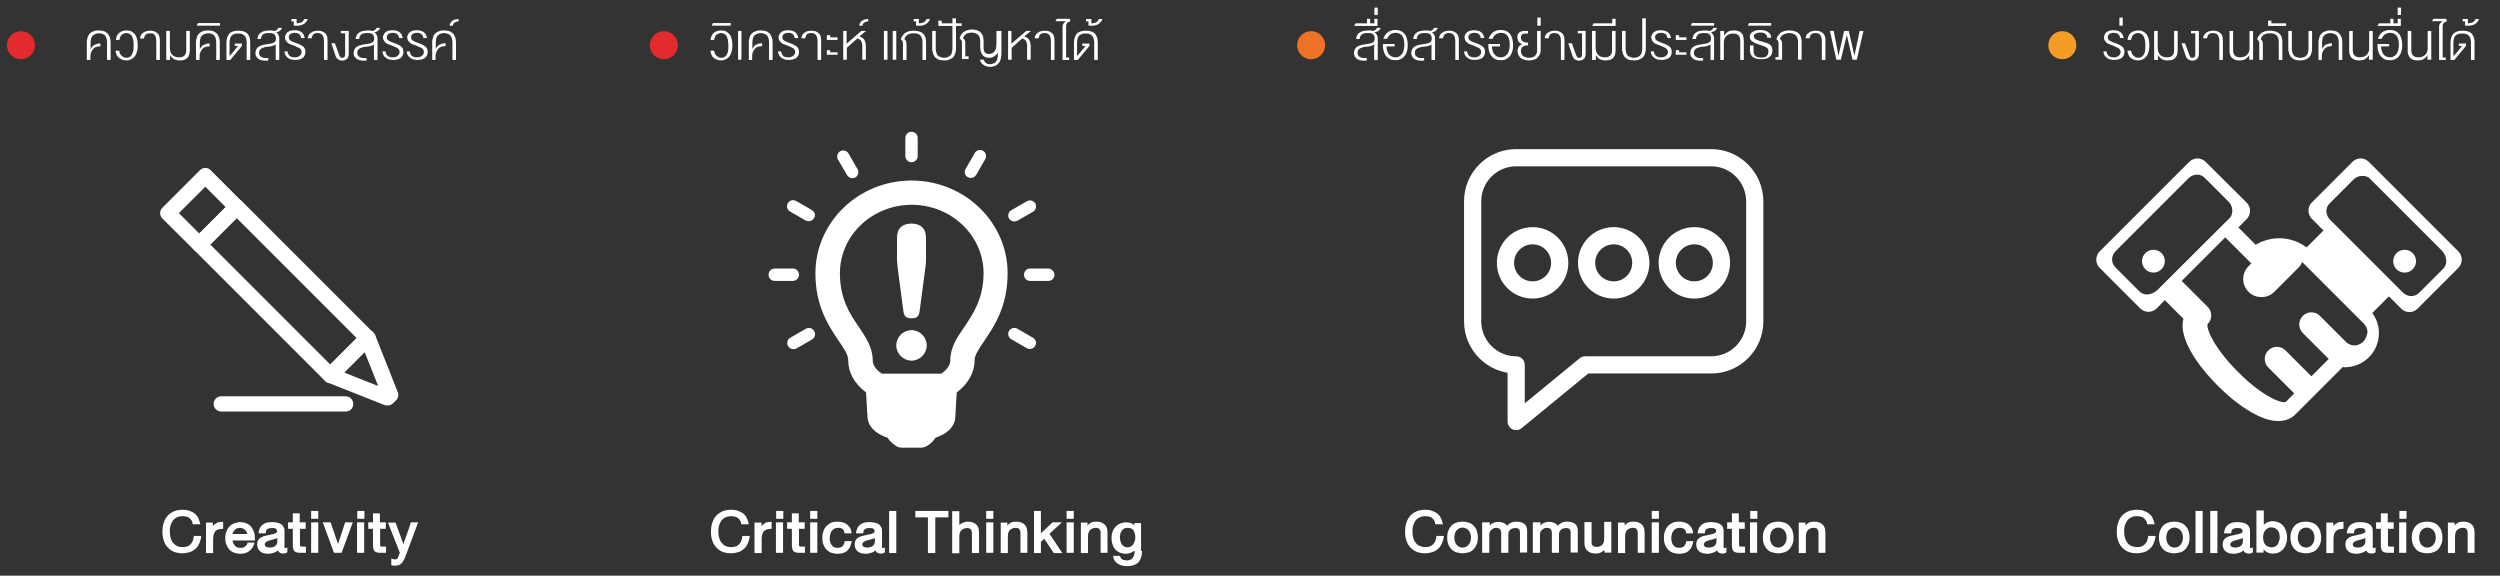 <?xml version="1.0" encoding="utf-8"?>
<!-- Generator: Adobe Illustrator 23.1.1, SVG Export Plug-In . SVG Version: 6.00 Build 0)  -->
<svg version="1.1" xmlns="http://www.w3.org/2000/svg" xmlns:xlink="http://www.w3.org/1999/xlink" x="0px" y="0px"
	 viewBox="0 0 1051 242" style="enable-background:new 0 0 1051 242;" xml:space="preserve">
<rect x="0" y="0" width="1051" height="242" fill="#333333" stroke="none"/>
<style type="text/css">
	.st0{fill:#FFFFFF;}
	.st1{fill:none;stroke:#FFFFFF;stroke-width:7.233;stroke-linecap:round;stroke-linejoin:round;stroke-miterlimit:10;}
	.st2{fill:#E32A2C;}
	.st3{fill:#ED7225;}
	.st4{fill:#F49C24;}
</style>
<g id="Layer_1">
	<g>
		<g>
			<g>
				<path class="st0" d="M603,218.9c-0.3-0.4-0.6-0.8-0.9-1.1c-0.4-0.3-0.8-0.5-1.3-0.6c-0.5-0.1-1-0.2-1.6-0.2
					c-0.6,0-1.2,0.1-1.7,0.2c-0.5,0.2-1,0.4-1.4,0.7c-0.4,0.3-0.8,0.6-1.1,1.1s-0.5,0.8-0.7,1.3s-0.3,1-0.4,1.5
					c-0.1,0.5-0.1,1.1-0.1,1.6c0,0.9,0.1,1.8,0.3,2.6c0.2,0.8,0.5,1.5,1,2.1c0.4,0.6,1,1.1,1.7,1.4s1.5,0.5,2.5,0.5
					c0.7,0,1.3-0.1,1.9-0.3c0.5-0.2,1-0.6,1.4-1s0.7-0.9,0.9-1.5c0.2-0.6,0.3-1.2,0.4-1.9h3.1c-0.1,1.2-0.4,2.2-0.8,3.1
					c-0.4,0.9-0.9,1.7-1.6,2.3s-1.4,1.1-2.4,1.4c-0.9,0.3-2,0.5-3.1,0.5c-0.9,0-1.8-0.1-2.6-0.3c-0.8-0.2-1.5-0.5-2.1-0.9
					c-0.6-0.4-1.2-0.9-1.6-1.4c-0.5-0.5-0.9-1.2-1.2-1.8c-0.3-0.7-0.5-1.4-0.7-2.2c-0.2-0.8-0.2-1.6-0.2-2.5c0-0.9,0.1-1.7,0.2-2.5
					c0.2-0.8,0.4-1.5,0.7-2.2s0.7-1.3,1.2-1.9c0.5-0.6,1-1,1.7-1.4c0.6-0.4,1.3-0.7,2.1-0.9s1.7-0.3,2.6-0.3c1,0,1.9,0.1,2.7,0.4
					c0.8,0.3,1.6,0.6,2.2,1.1c0.7,0.5,1.2,1.1,1.6,1.9c0.4,0.8,0.7,1.6,0.9,2.7h-3.2C603.4,219.9,603.2,219.3,603,218.9z"/>
				<path class="st0" d="M608.4,226c0-0.9,0.1-1.8,0.4-2.7c0.3-0.8,0.7-1.5,1.2-2.1c0.5-0.6,1.2-1.1,2-1.4c0.8-0.3,1.8-0.5,2.9-0.5
					c1.1,0,2,0.2,2.8,0.5c0.8,0.3,1.5,0.8,2,1.4c0.5,0.6,1,1.3,1.2,2.1s0.4,1.7,0.4,2.7c0,0.9-0.1,1.8-0.4,2.6s-0.7,1.5-1.2,2.1
					c-0.5,0.6-1.2,1.1-2,1.4c-0.8,0.3-1.8,0.5-2.8,0.5c-1.1,0-2-0.2-2.9-0.5c-0.8-0.3-1.5-0.8-2-1.4c-0.5-0.6-1-1.3-1.2-2.1
					C608.5,227.9,608.4,227,608.4,226z M611.4,226c0,0.7,0.1,1.3,0.3,1.8c0.2,0.5,0.4,0.9,0.7,1.3c0.3,0.3,0.7,0.6,1.1,0.8
					s0.9,0.3,1.4,0.3c0.5,0,0.9-0.1,1.3-0.3c0.4-0.2,0.8-0.4,1.1-0.8c0.3-0.3,0.6-0.8,0.8-1.3s0.3-1.1,0.3-1.8
					c0-0.7-0.1-1.2-0.3-1.8c-0.2-0.5-0.4-1-0.8-1.3c-0.3-0.4-0.7-0.6-1.1-0.8c-0.4-0.2-0.9-0.3-1.3-0.3c-0.5,0-0.9,0.1-1.4,0.3
					c-0.4,0.2-0.8,0.5-1.1,0.8c-0.3,0.4-0.6,0.8-0.7,1.3C611.5,224.8,611.4,225.4,611.4,226z"/>
				<path class="st0" d="M626.3,219.6v1.3c0.5-0.5,1-0.9,1.6-1.1c0.6-0.3,1.3-0.4,2-0.4c0.4,0,0.7,0,1.1,0.1s0.7,0.2,1,0.3
					c0.3,0.1,0.6,0.3,0.9,0.5c0.3,0.2,0.5,0.5,0.7,0.7c1-1.1,2.2-1.7,3.8-1.7c0.7,0,1.3,0.1,1.9,0.2c0.6,0.2,1.1,0.4,1.5,0.7
					c0.4,0.3,0.7,0.7,0.9,1.2s0.3,1.1,0.3,1.8v9.1h-3V224c0-0.3,0-0.6-0.1-0.9s-0.2-0.5-0.3-0.6c-0.2-0.2-0.4-0.3-0.6-0.4
					s-0.6-0.1-1-0.1c-0.4,0-0.8,0.1-1.2,0.2c-0.4,0.1-0.6,0.3-0.9,0.5c-0.2,0.2-0.4,0.5-0.6,0.8c-0.1,0.3-0.2,0.7-0.2,1.1v7.8h-3
					v-8.2c0-0.3,0-0.6-0.1-0.9c-0.1-0.3-0.1-0.5-0.3-0.7s-0.3-0.4-0.6-0.5c-0.2-0.1-0.6-0.2-0.9-0.2c-0.4,0-0.7,0-1,0.1
					c-0.3,0.1-0.5,0.2-0.8,0.4c-0.2,0.2-0.4,0.3-0.6,0.5c-0.2,0.2-0.3,0.4-0.4,0.6c-0.1,0.2-0.2,0.4-0.2,0.6c0,0.2-0.1,0.4-0.1,0.5
					v7.8h-3v-12.8H626.3z"/>
				<path class="st0" d="M647.6,219.6v1.3c0.5-0.5,1-0.9,1.6-1.1c0.6-0.3,1.3-0.4,2-0.4c0.4,0,0.7,0,1.1,0.1s0.7,0.2,1,0.3
					c0.3,0.1,0.6,0.3,0.9,0.5c0.3,0.2,0.5,0.5,0.7,0.7c1-1.1,2.2-1.7,3.8-1.7c0.7,0,1.3,0.1,1.9,0.2c0.6,0.2,1.1,0.4,1.5,0.7
					c0.4,0.3,0.7,0.7,0.9,1.2s0.3,1.1,0.3,1.8v9.1h-3V224c0-0.3,0-0.6-0.1-0.9s-0.2-0.5-0.3-0.6c-0.2-0.2-0.4-0.3-0.6-0.4
					s-0.6-0.1-1-0.1c-0.4,0-0.8,0.1-1.2,0.2c-0.4,0.1-0.6,0.3-0.9,0.5c-0.2,0.2-0.4,0.5-0.6,0.8c-0.1,0.3-0.2,0.7-0.2,1.1v7.8h-3
					v-8.2c0-0.3,0-0.6-0.1-0.9c-0.1-0.3-0.1-0.5-0.3-0.7s-0.3-0.4-0.6-0.5c-0.2-0.1-0.6-0.2-0.9-0.2c-0.4,0-0.7,0-1,0.1
					c-0.3,0.1-0.5,0.2-0.8,0.4c-0.2,0.2-0.4,0.3-0.6,0.5c-0.2,0.2-0.3,0.4-0.4,0.6c-0.1,0.2-0.2,0.4-0.2,0.6c0,0.2-0.1,0.4-0.1,0.5
					v7.8h-3v-12.8H647.6z"/>
				<path class="st0" d="M674.5,232.5l0-1.3c-0.5,0.5-1,0.8-1.6,1.1c-0.6,0.3-1.3,0.4-2,0.4c-0.9,0-1.7-0.1-2.3-0.4
					c-0.6-0.2-1.1-0.6-1.5-1c-0.4-0.4-0.6-0.9-0.8-1.5c-0.2-0.6-0.2-1.2-0.2-2v-8.3h3v8.5c0,0.6,0.2,1.1,0.5,1.4
					c0.3,0.3,0.9,0.5,1.5,0.5c0.6,0,1.1-0.1,1.5-0.2c0.4-0.2,0.7-0.4,1-0.7c0.3-0.3,0.5-0.6,0.6-1.1s0.2-0.9,0.2-1.3v-7.2h3v12.9
					H674.5z"/>
				<path class="st0" d="M683,219.6v1.3c0.4-0.5,1-0.9,1.5-1.2c0.6-0.3,1.3-0.4,2.1-0.4c0.9,0,1.7,0.1,2.3,0.4
					c0.6,0.2,1.1,0.6,1.5,1c0.4,0.4,0.6,0.9,0.8,1.5c0.1,0.6,0.2,1.2,0.2,1.9v8.3h-2.9v-8.5c0-0.6-0.2-1.1-0.5-1.5s-0.9-0.5-1.6-0.5
					c-0.5,0-1,0.1-1.4,0.3s-0.7,0.4-1,0.7s-0.5,0.7-0.6,1.1c-0.1,0.4-0.2,0.8-0.2,1.3v7.2h-3v-12.8H683z"/>
				<path class="st0" d="M694.4,218.1v-3.3h3v3.3H694.4z M697.4,219.6v12.8h-3v-12.8H697.4z"/>
				<path class="st0" d="M708.6,223.1c-0.2-0.3-0.4-0.5-0.6-0.7s-0.5-0.3-0.8-0.4c-0.3-0.1-0.6-0.1-1-0.1c-0.7,0-1.2,0.1-1.7,0.4
					c-0.4,0.2-0.8,0.6-1.1,1c-0.3,0.4-0.5,0.9-0.6,1.4c-0.1,0.5-0.2,1.1-0.2,1.6c0,0.5,0.1,1,0.2,1.5c0.1,0.5,0.3,0.9,0.6,1.3
					c0.3,0.4,0.6,0.7,1,0.9s0.9,0.3,1.5,0.3c0.9,0,1.6-0.2,2.1-0.7c0.5-0.5,0.8-1.2,0.9-2.1h3c-0.2,0.9-0.4,1.6-0.7,2.3
					c-0.3,0.7-0.7,1.2-1.2,1.7c-0.5,0.5-1.1,0.8-1.8,1s-1.5,0.3-2.3,0.3c-1.1,0-2-0.2-2.8-0.5c-0.8-0.3-1.4-0.8-2-1.4
					c-0.5-0.6-0.9-1.3-1.2-2.1c-0.3-0.8-0.4-1.7-0.4-2.6c0-1,0.1-1.9,0.4-2.7c0.3-0.8,0.6-1.6,1.2-2.2c0.5-0.6,1.2-1.1,2-1.5
					c0.8-0.4,1.7-0.5,2.8-0.5c0.8,0,1.5,0.1,2.2,0.3c0.7,0.2,1.3,0.5,1.8,0.9c0.5,0.4,0.9,0.9,1.3,1.5c0.3,0.6,0.5,1.3,0.6,2.2h-3
					C708.9,223.7,708.7,223.4,708.6,223.1z"/>
				<path class="st0" d="M725.8,232.2c-0.3,0.2-0.6,0.3-0.8,0.4c-0.3,0.1-0.6,0.1-1,0.1c-0.3,0-0.5,0-0.7-0.1s-0.4-0.1-0.6-0.2
					c-0.2-0.1-0.3-0.3-0.5-0.4c-0.1-0.2-0.2-0.4-0.3-0.6c-0.3,0.2-0.6,0.4-0.9,0.6c-0.3,0.2-0.7,0.3-1,0.4c-0.4,0.1-0.7,0.2-1.1,0.3
					c-0.4,0.1-0.7,0.1-1.1,0.1c-0.6,0-1.2-0.1-1.8-0.2c-0.6-0.1-1-0.4-1.5-0.7c-0.4-0.3-0.8-0.7-1-1.2s-0.4-1.1-0.4-1.7
					c0-0.6,0.1-1,0.2-1.4c0.1-0.4,0.3-0.7,0.6-1c0.3-0.3,0.5-0.5,0.9-0.7c0.3-0.2,0.7-0.3,1.1-0.5c0.4-0.1,0.8-0.2,1.3-0.3
					c0.5-0.1,0.9-0.2,1.4-0.3c0.3-0.1,0.7-0.2,1-0.2c0.3-0.1,0.7-0.2,0.9-0.3c0.3-0.1,0.5-0.2,0.7-0.4c0.2-0.1,0.3-0.3,0.3-0.5
					c0-0.3-0.1-0.6-0.2-0.8s-0.3-0.3-0.5-0.4c-0.2-0.1-0.5-0.2-0.8-0.2s-0.6,0-0.8,0c-0.4,0-0.7,0-1,0.1c-0.3,0.1-0.6,0.2-0.8,0.3
					s-0.4,0.4-0.5,0.7c-0.1,0.3-0.2,0.7-0.2,1.1h-3c0-0.6,0.1-1.1,0.3-1.6c0.2-0.5,0.4-0.9,0.6-1.2s0.6-0.6,0.9-0.9
					c0.3-0.2,0.7-0.4,1.1-0.6s0.9-0.3,1.3-0.3c0.5-0.1,1-0.1,1.5-0.1c0.4,0,0.8,0,1.2,0.1c0.4,0,0.8,0.1,1.2,0.2
					c0.4,0.1,0.7,0.2,1.1,0.4c0.3,0.2,0.6,0.4,0.9,0.7s0.4,0.6,0.6,1c0.1,0.4,0.2,0.8,0.2,1.4v6.3c0,0.3,0,0.5,0,0.6
					c0,0.1,0.1,0.2,0.2,0.2c0,0,0.1,0,0.1,0c0,0,0.1,0,0.2,0c0.1,0,0.2,0,0.3-0.1c0.1,0,0.3-0.1,0.4-0.2V232.2z M718.3,230.2
					c0.6,0,1.1-0.1,1.5-0.2c0.4-0.2,0.8-0.3,1-0.6c0.3-0.2,0.5-0.5,0.6-0.8c0.1-0.3,0.2-0.5,0.2-0.8v-1.6c-0.3,0.1-0.7,0.3-1.1,0.4
					c-0.4,0.1-0.8,0.2-1.1,0.3c-0.4,0.1-0.8,0.2-1.1,0.3s-0.7,0.2-1,0.4c-0.3,0.1-0.5,0.3-0.7,0.5c-0.2,0.2-0.3,0.5-0.3,0.8
					c0,0.2,0.1,0.5,0.2,0.6c0.1,0.2,0.3,0.3,0.4,0.4c0.2,0.1,0.4,0.2,0.6,0.2S718,230.2,718.3,230.2z"/>
				<path class="st0" d="M733.5,219.6v2.7h-2.4v6.8c0,0.2,0,0.3,0.1,0.4c0,0.1,0.1,0.2,0.2,0.2c0.1,0,0.2,0.1,0.3,0.1
					c0.1,0,0.3,0,0.5,0h1.4v2.6h-2c-0.6,0-1.1,0-1.6-0.1c-0.4-0.1-0.8-0.2-1.1-0.5c-0.3-0.2-0.5-0.6-0.6-1c-0.1-0.4-0.2-0.9-0.2-1.6
					v-6.9h-2v-2.7h2v-3.8h2.9v3.8H733.5z"/>
				<path class="st0" d="M735.8,218.1v-3.3h3v3.3H735.8z M738.7,219.6v12.8h-3v-12.8H738.7z"/>
				<path class="st0" d="M741.1,226c0-0.9,0.1-1.8,0.4-2.7c0.3-0.8,0.7-1.5,1.2-2.1c0.5-0.6,1.2-1.1,2-1.4c0.8-0.3,1.8-0.5,2.9-0.5
					c1.1,0,2,0.2,2.8,0.5c0.8,0.3,1.5,0.8,2,1.4c0.5,0.6,1,1.3,1.2,2.1s0.4,1.7,0.4,2.7c0,0.9-0.1,1.8-0.4,2.6s-0.7,1.5-1.2,2.1
					c-0.5,0.6-1.2,1.1-2,1.4c-0.8,0.3-1.8,0.5-2.8,0.5c-1.1,0-2-0.2-2.9-0.5c-0.8-0.3-1.5-0.8-2-1.4c-0.5-0.6-1-1.3-1.2-2.1
					C741.2,227.9,741.1,227,741.1,226z M744.1,226c0,0.7,0.1,1.3,0.3,1.8c0.2,0.5,0.4,0.9,0.7,1.3c0.3,0.3,0.7,0.6,1.1,0.8
					s0.9,0.3,1.4,0.3c0.5,0,0.9-0.1,1.3-0.3c0.4-0.2,0.8-0.4,1.1-0.8c0.3-0.3,0.6-0.8,0.8-1.3s0.3-1.1,0.3-1.8
					c0-0.7-0.1-1.2-0.3-1.8c-0.2-0.5-0.4-1-0.8-1.3c-0.3-0.4-0.7-0.6-1.1-0.8c-0.4-0.2-0.9-0.3-1.3-0.3c-0.5,0-0.9,0.1-1.4,0.3
					c-0.4,0.2-0.8,0.5-1.1,0.8c-0.3,0.4-0.6,0.8-0.7,1.3C744.2,224.8,744.1,225.4,744.1,226z"/>
				<path class="st0" d="M759,219.6v1.3c0.4-0.5,1-0.9,1.5-1.2c0.6-0.3,1.3-0.4,2.1-0.4c0.9,0,1.7,0.1,2.3,0.4
					c0.6,0.2,1.1,0.6,1.5,1c0.4,0.4,0.6,0.9,0.8,1.5c0.1,0.6,0.2,1.2,0.2,1.9v8.3h-2.9v-8.5c0-0.6-0.2-1.1-0.5-1.5s-0.9-0.5-1.6-0.5
					c-0.5,0-1,0.1-1.4,0.3s-0.7,0.4-1,0.7s-0.5,0.7-0.6,1.1c-0.1,0.4-0.2,0.8-0.2,1.3v7.2h-3v-12.8H759z"/>
			</g>
		</g>
		<g>
			<path id="XMLID_16132_" class="st1" d="M719.4,66.3h-82c-10.1,0-18.3,8.2-18.3,18.3v50.5c0,10.1,8.2,18.3,18.3,18.3v23.8l29-23.8
				h53c10.1,0,18.3-8.2,18.3-18.3V84.7C737.7,74.6,729.5,66.3,719.4,66.3z M644.3,121.9c-6.3,0-11.4-5.1-11.4-11.4
				s5.1-11.4,11.4-11.4c6.3,0,11.4,5.1,11.4,11.4S650.6,121.9,644.3,121.9z M678.4,121.9c-6.3,0-11.4-5.1-11.4-11.4
				s5.1-11.4,11.4-11.4c6.3,0,11.4,5.1,11.4,11.4S684.7,121.9,678.4,121.9z M712.3,121.9c-6.3,0-11.4-5.1-11.4-11.4
				s5.1-11.4,11.4-11.4c6.3,0,11.4,5.1,11.4,11.4S718.6,121.9,712.3,121.9z"/>
		</g>
		<g>
			<g>
				<path class="st0" d="M80.6,218.9c-0.3-0.4-0.6-0.8-0.9-1.1c-0.4-0.3-0.8-0.5-1.3-0.6c-0.5-0.1-1-0.2-1.6-0.2
					c-0.6,0-1.2,0.1-1.7,0.2c-0.5,0.2-1,0.4-1.4,0.7c-0.4,0.3-0.8,0.6-1.1,1.1s-0.5,0.8-0.7,1.3s-0.3,1-0.4,1.5
					c-0.1,0.5-0.1,1.1-0.1,1.6c0,0.9,0.1,1.8,0.3,2.6c0.2,0.8,0.5,1.5,1,2.1s1,1.1,1.7,1.4c0.7,0.4,1.5,0.5,2.5,0.5
					c0.7,0,1.3-0.1,1.9-0.3s1-0.6,1.4-1c0.4-0.4,0.7-0.9,0.9-1.5c0.2-0.6,0.3-1.2,0.4-1.9h3.1c-0.1,1.2-0.4,2.2-0.8,3.1
					c-0.4,0.9-0.9,1.7-1.6,2.3s-1.4,1.1-2.4,1.4c-0.9,0.3-2,0.5-3.1,0.5c-0.9,0-1.8-0.1-2.6-0.3c-0.8-0.2-1.5-0.5-2.1-0.9
					c-0.6-0.4-1.2-0.9-1.6-1.4c-0.5-0.5-0.9-1.2-1.2-1.8c-0.3-0.7-0.5-1.4-0.7-2.2c-0.2-0.8-0.2-1.6-0.2-2.5c0-0.9,0.1-1.7,0.2-2.5
					c0.2-0.8,0.4-1.5,0.7-2.2s0.7-1.3,1.2-1.9c0.5-0.6,1-1,1.7-1.4c0.6-0.4,1.3-0.7,2.1-0.9s1.7-0.3,2.6-0.3c1,0,1.9,0.1,2.7,0.4
					c0.8,0.3,1.6,0.6,2.2,1.1c0.7,0.5,1.2,1.1,1.6,1.9c0.4,0.8,0.7,1.6,0.9,2.7h-3.2C81,219.9,80.8,219.3,80.6,218.9z"/>
				<path class="st0" d="M89.5,219.6v1.6c0.3-0.3,0.5-0.6,0.8-0.8c0.3-0.2,0.6-0.4,0.9-0.6c0.3-0.2,0.7-0.3,1.1-0.3
					c0.4-0.1,0.9-0.1,1.5-0.1v2.9c-0.8,0-1.5,0.1-2.1,0.3s-1,0.5-1.3,0.9s-0.5,0.9-0.6,1.4s-0.2,1.2-0.2,1.9v5.7h-3v-12.8H89.5z"/>
				<path class="st0" d="M107,228c-0.2,0.8-0.4,1.5-0.8,2.1s-0.8,1.1-1.3,1.5c-0.5,0.4-1.1,0.7-1.7,0.9c-0.6,0.2-1.4,0.3-2.1,0.3
					c-1.1,0-2-0.2-2.8-0.5c-0.8-0.3-1.5-0.8-2-1.4c-0.5-0.6-0.9-1.3-1.2-2.1s-0.4-1.7-0.4-2.7c0-1,0.2-1.9,0.5-2.7
					c0.3-0.8,0.7-1.5,1.3-2.1c0.6-0.6,1.2-1,2-1.3c0.8-0.3,1.6-0.5,2.6-0.5c0.7,0,1.4,0.1,2,0.3c0.6,0.2,1.1,0.5,1.6,0.8
					c0.5,0.4,0.9,0.8,1.2,1.3c0.3,0.5,0.6,1,0.8,1.6c0.2,0.6,0.4,1.2,0.4,1.8s0.1,1.3,0.1,1.9h-9.4c0,0.4,0.1,0.8,0.3,1.2
					s0.4,0.7,0.6,1c0.3,0.3,0.6,0.5,1,0.7c0.4,0.2,0.9,0.2,1.5,0.2c0.4,0,0.7,0,1-0.1c0.3-0.1,0.6-0.2,0.8-0.4
					c0.2-0.2,0.5-0.4,0.7-0.7c0.2-0.3,0.3-0.6,0.4-1H107z M100.9,221.9c-0.4,0-0.8,0.1-1.2,0.2c-0.4,0.1-0.7,0.3-0.9,0.6
					c-0.3,0.2-0.5,0.5-0.7,0.8c-0.2,0.3-0.3,0.6-0.4,1h6.3c-0.1-0.3-0.2-0.7-0.4-1c-0.2-0.3-0.4-0.6-0.7-0.8
					c-0.3-0.2-0.6-0.4-0.9-0.6C101.7,222,101.3,221.9,100.9,221.9z"/>
				<path class="st0" d="M120.8,232.2c-0.3,0.2-0.6,0.3-0.8,0.4c-0.3,0.1-0.6,0.1-1,0.1c-0.3,0-0.5,0-0.7-0.1s-0.4-0.1-0.6-0.2
					c-0.2-0.1-0.3-0.3-0.5-0.4c-0.1-0.2-0.2-0.4-0.3-0.6c-0.3,0.2-0.6,0.4-0.9,0.6c-0.3,0.2-0.7,0.3-1,0.4c-0.4,0.1-0.7,0.2-1.1,0.3
					c-0.4,0.1-0.7,0.1-1.1,0.1c-0.6,0-1.2-0.1-1.8-0.2c-0.6-0.1-1-0.4-1.5-0.7c-0.4-0.3-0.7-0.7-1-1.2c-0.2-0.5-0.4-1.1-0.4-1.7
					c0-0.6,0.1-1,0.2-1.4c0.1-0.4,0.3-0.7,0.6-1c0.2-0.3,0.5-0.5,0.9-0.7s0.7-0.3,1.1-0.5c0.4-0.1,0.8-0.2,1.3-0.3
					c0.5-0.1,0.9-0.2,1.4-0.3c0.3-0.1,0.7-0.2,1-0.2s0.7-0.2,0.9-0.3c0.3-0.1,0.5-0.2,0.7-0.4c0.2-0.1,0.3-0.3,0.3-0.5
					c0-0.3-0.1-0.6-0.2-0.8s-0.3-0.3-0.5-0.4c-0.2-0.1-0.5-0.2-0.8-0.2s-0.6,0-0.8,0c-0.4,0-0.7,0-1,0.1c-0.3,0.1-0.6,0.2-0.8,0.3
					s-0.4,0.4-0.5,0.7s-0.2,0.7-0.2,1.1h-3c0-0.6,0.1-1.1,0.3-1.6c0.2-0.5,0.4-0.9,0.6-1.2c0.3-0.4,0.6-0.6,0.9-0.9
					c0.3-0.2,0.7-0.4,1.1-0.6s0.9-0.3,1.3-0.3c0.5-0.1,1-0.1,1.5-0.1c0.4,0,0.8,0,1.2,0.1c0.4,0,0.8,0.1,1.2,0.2
					c0.4,0.1,0.7,0.2,1.1,0.4c0.3,0.2,0.6,0.4,0.9,0.7c0.2,0.3,0.4,0.6,0.6,1c0.1,0.4,0.2,0.8,0.2,1.4v6.3c0,0.3,0,0.5,0,0.6
					c0,0.1,0.1,0.2,0.2,0.2c0,0,0.1,0,0.1,0c0,0,0.1,0,0.2,0c0.1,0,0.2,0,0.3-0.1c0.1,0,0.3-0.1,0.4-0.2V232.2z M113.3,230.2
					c0.6,0,1.1-0.1,1.5-0.2c0.4-0.2,0.8-0.3,1-0.6c0.3-0.2,0.5-0.5,0.6-0.8c0.1-0.3,0.2-0.5,0.2-0.8v-1.6c-0.3,0.1-0.7,0.3-1.1,0.4
					c-0.4,0.1-0.8,0.2-1.1,0.3c-0.4,0.1-0.8,0.2-1.1,0.3c-0.4,0.1-0.7,0.2-1,0.4c-0.3,0.1-0.5,0.3-0.7,0.5c-0.2,0.2-0.3,0.5-0.3,0.8
					c0,0.2,0.1,0.5,0.2,0.6s0.3,0.3,0.4,0.4c0.2,0.1,0.4,0.2,0.6,0.2C112.8,230.1,113,230.2,113.3,230.2z"/>
				<path class="st0" d="M128.5,219.6v2.7h-2.4v6.8c0,0.2,0,0.3,0.1,0.4c0,0.1,0.1,0.2,0.2,0.2c0.1,0,0.2,0.1,0.3,0.1
					c0.1,0,0.3,0,0.5,0h1.4v2.6h-2c-0.6,0-1.1,0-1.6-0.1c-0.4-0.1-0.8-0.2-1.1-0.5c-0.3-0.2-0.5-0.6-0.6-1c-0.1-0.4-0.2-0.9-0.2-1.6
					v-6.9h-2v-2.7h2v-3.8h2.9v3.8H128.5z"/>
				<path class="st0" d="M130.8,218.1v-3.3h3v3.3H130.8z M133.8,219.6v12.8h-3v-12.8H133.8z"/>
				<path class="st0" d="M140.4,232.4l-4.7-12.8h3.3l3.1,9.1l3-9.1h3.2l-4.7,12.8H140.4z"/>
				<path class="st0" d="M150.2,218.1v-3.3h3v3.3H150.2z M153.1,219.6v12.8h-3v-12.8H153.1z"/>
				<path class="st0" d="M162.2,219.6v2.7h-2.4v6.8c0,0.2,0,0.3,0.1,0.4c0,0.1,0.1,0.2,0.2,0.2c0.1,0,0.2,0.1,0.3,0.1
					c0.1,0,0.3,0,0.5,0h1.4v2.6h-2c-0.6,0-1.1,0-1.6-0.1c-0.4-0.1-0.8-0.2-1.1-0.5c-0.3-0.2-0.5-0.6-0.6-1c-0.1-0.4-0.2-0.9-0.2-1.6
					v-6.9h-2v-2.7h2v-3.8h2.9v3.8H162.2z"/>
				<path class="st0" d="M170.3,234.3c-0.3,0.6-0.5,1.2-0.8,1.6c-0.3,0.5-0.6,0.8-0.9,1.1s-0.7,0.5-1.1,0.6
					c-0.4,0.1-0.8,0.2-1.3,0.2c-0.3,0-0.5,0-0.8,0s-0.6-0.1-0.9-0.2v-2.8c0.3,0.1,0.6,0.2,0.9,0.3c0.2,0,0.5,0.1,0.6,0.1
					c0.3,0,0.6-0.1,0.8-0.2c0.2-0.1,0.4-0.3,0.5-0.6l0.8-2l-5-12.7h3.2l3.3,9.1c0.5-1.6,1-3.1,1.6-4.6s1-3,1.5-4.6h3.1L170.3,234.3z
					"/>
			</g>
		</g>
		<g>
			<g id="XMLID_16115_">
				<g id="XMLID_16116_">
					<g id="XMLID_16119_">
						<g id="XMLID_16128_">
							<path id="XMLID_16129_" class="st0" d="M138.9,161.1c-0.8,0-1.7-0.3-2.3-1l-55.1-55.1c-1.3-1.3-1.3-3.3,0-4.6l15.7-15.7
								c1.3-1.3,3.3-1.3,4.6,0l55.1,55.1c1.3,1.3,1.3,3.3,0,4.6l-15.7,15.7C140.6,160.8,139.7,161.1,138.9,161.1z M88.4,102.8
								l50.5,50.5l11.1-11.1L99.5,91.7L88.4,102.8z"/>
						</g>
						<g id="XMLID_16124_">
							<path id="XMLID_16125_" class="st0" d="M162.9,170.5c-0.4,0-0.8-0.1-1.2-0.2l-24-9.5c-1-0.4-1.8-1.3-2-2.4
								c-0.2-1.1,0.1-2.2,0.9-3l15.7-15.7c0.8-0.8,1.9-1.1,3-0.9c1.1,0.2,2,1,2.4,2l9.5,24c0.5,1.2,0.2,2.6-0.7,3.5l-1.1,1.1
								C164.6,170.2,163.7,170.5,162.9,170.5z M144.7,156.6l14.3,5.7l-5.7-14.3L144.7,156.6z"/>
						</g>
						<g id="XMLID_16120_">
							<path id="XMLID_16121_" class="st0" d="M83.8,106L83.8,106c-0.9,0-1.7-0.3-2.3-1L68.3,91.9c-1.3-1.3-1.3-3.3,0-4.6L84,71.6
								c0.6-0.6,1.4-1,2.3-1l0,0c0.9,0,1.7,0.3,2.3,1l13.2,13.2c1.3,1.3,1.3,3.3,0,4.6l-15.7,15.7C85.5,105.7,84.7,106,83.8,106z
								 M75.2,89.6l8.6,8.6l11.1-11.1l-8.6-8.6L75.2,89.6z"/>
						</g>
					</g>
					<g id="XMLID_16117_">
						<path id="XMLID_16118_" class="st0" d="M145.4,173H93c-1.8,0-3.2-1.5-3.2-3.2c0-1.8,1.5-3.2,3.2-3.2h52.3
							c1.8,0,3.2,1.5,3.2,3.2C148.6,171.5,147.2,173,145.4,173z"/>
					</g>
				</g>
			</g>
		</g>
		<g>
			<g>
				<path class="st0" d="M311.2,218.9c-0.3-0.4-0.6-0.8-0.9-1.1c-0.4-0.3-0.8-0.5-1.3-0.6c-0.5-0.1-1-0.2-1.6-0.2
					c-0.6,0-1.2,0.1-1.7,0.2c-0.5,0.2-1,0.4-1.4,0.7c-0.4,0.3-0.8,0.6-1.1,1.1s-0.5,0.8-0.7,1.3s-0.3,1-0.4,1.5
					c-0.1,0.5-0.1,1.1-0.1,1.6c0,0.9,0.1,1.8,0.3,2.6c0.2,0.8,0.5,1.5,1,2.1s1,1.1,1.7,1.4c0.7,0.4,1.5,0.5,2.5,0.5
					c0.7,0,1.3-0.1,1.9-0.3s1-0.6,1.4-1c0.4-0.4,0.7-0.9,0.9-1.5c0.2-0.6,0.3-1.2,0.4-1.9h3.1c-0.1,1.2-0.4,2.2-0.8,3.1
					c-0.4,0.9-0.9,1.7-1.6,2.3s-1.4,1.1-2.4,1.4c-0.9,0.3-2,0.5-3.1,0.5c-0.9,0-1.8-0.1-2.6-0.3c-0.8-0.2-1.5-0.5-2.1-0.9
					c-0.6-0.4-1.2-0.9-1.6-1.4c-0.5-0.5-0.9-1.2-1.2-1.8c-0.3-0.7-0.5-1.4-0.7-2.2c-0.2-0.8-0.2-1.6-0.2-2.5c0-0.9,0.1-1.7,0.2-2.5
					c0.2-0.8,0.4-1.5,0.7-2.2s0.7-1.3,1.2-1.9c0.5-0.6,1-1,1.7-1.4c0.6-0.4,1.3-0.7,2.1-0.9s1.7-0.3,2.6-0.3c1,0,1.9,0.1,2.7,0.4
					c0.8,0.3,1.6,0.6,2.2,1.1c0.7,0.5,1.2,1.1,1.6,1.9c0.4,0.8,0.7,1.6,0.9,2.7h-3.2C311.6,219.9,311.5,219.3,311.2,218.9z"/>
				<path class="st0" d="M320.1,219.6v1.6c0.3-0.3,0.5-0.6,0.8-0.8c0.3-0.2,0.6-0.4,0.9-0.6c0.3-0.2,0.7-0.3,1.1-0.3
					c0.4-0.1,0.9-0.1,1.5-0.1v2.9c-0.8,0-1.5,0.1-2.1,0.3s-1,0.5-1.3,0.9s-0.5,0.9-0.6,1.4s-0.2,1.2-0.2,1.9v5.7h-3v-12.8H320.1z"/>
				<path class="st0" d="M326.3,218.1v-3.3h3v3.3H326.3z M329.2,219.6v12.8h-3v-12.8H329.2z"/>
				<path class="st0" d="M338.3,219.6v2.7h-2.4v6.8c0,0.2,0,0.3,0.1,0.4c0,0.1,0.1,0.2,0.2,0.2c0.1,0,0.2,0.1,0.3,0.1
					c0.1,0,0.3,0,0.5,0h1.4v2.6h-2c-0.6,0-1.1,0-1.6-0.1c-0.4-0.1-0.8-0.2-1.1-0.5c-0.3-0.2-0.5-0.6-0.6-1c-0.1-0.4-0.2-0.9-0.2-1.6
					v-6.9h-2v-2.7h2v-3.8h2.9v3.8H338.3z"/>
				<path class="st0" d="M340.6,218.1v-3.3h3v3.3H340.6z M343.6,219.6v12.8h-3v-12.8H343.6z"/>
				<path class="st0" d="M354.8,223.1c-0.2-0.3-0.4-0.5-0.6-0.7c-0.2-0.2-0.5-0.3-0.8-0.4c-0.3-0.1-0.6-0.1-1-0.1
					c-0.7,0-1.2,0.1-1.7,0.4s-0.8,0.6-1.1,1c-0.3,0.4-0.5,0.9-0.6,1.4c-0.1,0.5-0.2,1.1-0.2,1.6c0,0.5,0.1,1,0.2,1.5
					s0.3,0.9,0.6,1.3c0.3,0.4,0.6,0.7,1,0.9s0.9,0.3,1.5,0.3c0.9,0,1.6-0.2,2.1-0.7c0.5-0.5,0.8-1.2,0.9-2.1h3
					c-0.2,0.9-0.4,1.6-0.7,2.3s-0.7,1.2-1.2,1.7c-0.5,0.5-1.1,0.8-1.8,1c-0.7,0.2-1.5,0.3-2.3,0.3c-1.1,0-2-0.2-2.8-0.5
					c-0.8-0.3-1.4-0.8-2-1.4c-0.5-0.6-0.9-1.3-1.2-2.1s-0.4-1.7-0.4-2.6c0-1,0.1-1.9,0.4-2.7s0.6-1.6,1.2-2.2s1.2-1.1,2-1.5
					c0.8-0.4,1.7-0.5,2.8-0.5c0.8,0,1.5,0.1,2.2,0.3s1.3,0.5,1.8,0.9c0.5,0.4,0.9,0.9,1.3,1.5s0.5,1.3,0.6,2.2h-3
					C355,223.7,354.9,223.4,354.8,223.1z"/>
				<path class="st0" d="M372,232.2c-0.3,0.2-0.6,0.3-0.8,0.4c-0.3,0.1-0.6,0.1-1,0.1c-0.3,0-0.5,0-0.7-0.1s-0.4-0.1-0.6-0.2
					c-0.2-0.1-0.3-0.3-0.5-0.4c-0.1-0.2-0.2-0.4-0.3-0.6c-0.3,0.2-0.6,0.4-0.9,0.6c-0.3,0.2-0.7,0.3-1,0.4c-0.4,0.1-0.7,0.2-1.1,0.3
					c-0.4,0.1-0.7,0.1-1.1,0.1c-0.6,0-1.2-0.1-1.8-0.2c-0.6-0.1-1-0.4-1.5-0.7c-0.4-0.3-0.7-0.7-1-1.2c-0.2-0.5-0.4-1.1-0.4-1.7
					c0-0.6,0.1-1,0.2-1.4c0.1-0.4,0.3-0.7,0.6-1c0.2-0.3,0.5-0.5,0.9-0.7s0.7-0.3,1.1-0.5c0.4-0.1,0.8-0.2,1.3-0.3
					c0.5-0.1,0.9-0.2,1.4-0.3c0.3-0.1,0.7-0.2,1-0.2s0.7-0.2,0.9-0.3c0.3-0.1,0.5-0.2,0.7-0.4c0.2-0.1,0.3-0.3,0.3-0.5
					c0-0.3-0.1-0.6-0.2-0.8s-0.3-0.3-0.5-0.4c-0.2-0.1-0.5-0.2-0.8-0.2s-0.6,0-0.8,0c-0.4,0-0.7,0-1,0.1c-0.3,0.1-0.6,0.2-0.8,0.3
					s-0.4,0.4-0.5,0.7s-0.2,0.7-0.2,1.1h-3c0-0.6,0.1-1.1,0.3-1.6c0.2-0.5,0.4-0.9,0.6-1.2c0.3-0.4,0.6-0.6,0.9-0.9
					c0.3-0.2,0.7-0.4,1.1-0.6s0.9-0.3,1.3-0.3c0.5-0.1,1-0.1,1.5-0.1c0.4,0,0.8,0,1.2,0.1c0.4,0,0.8,0.1,1.2,0.2
					c0.4,0.1,0.7,0.2,1.1,0.4c0.3,0.2,0.6,0.4,0.9,0.7c0.2,0.3,0.4,0.6,0.6,1c0.1,0.4,0.2,0.8,0.2,1.4v6.3c0,0.3,0,0.5,0,0.6
					c0,0.1,0.1,0.2,0.2,0.2c0,0,0.1,0,0.1,0c0,0,0.1,0,0.2,0c0.1,0,0.2,0,0.3-0.1c0.1,0,0.3-0.1,0.4-0.2V232.2z M364.5,230.2
					c0.6,0,1.1-0.1,1.5-0.2c0.4-0.2,0.8-0.3,1-0.6c0.3-0.2,0.5-0.5,0.6-0.8c0.1-0.3,0.2-0.5,0.2-0.8v-1.6c-0.3,0.1-0.7,0.3-1.1,0.4
					c-0.4,0.1-0.8,0.2-1.1,0.3c-0.4,0.1-0.8,0.2-1.1,0.3c-0.4,0.1-0.7,0.2-1,0.4c-0.3,0.1-0.5,0.3-0.7,0.5c-0.2,0.2-0.3,0.5-0.3,0.8
					c0,0.2,0.1,0.5,0.2,0.6s0.3,0.3,0.4,0.4c0.2,0.1,0.4,0.2,0.6,0.2C363.9,230.1,364.2,230.2,364.5,230.2z"/>
				<path class="st0" d="M376.8,214.8v17.7h-3v-17.7H376.8z"/>
				<path class="st0" d="M384.8,217.5v-2.7h13.9v2.7h-5.5v15h-3.1v-15H384.8z"/>
				<path class="st0" d="M403.3,214.8v5.9c0.2-0.2,0.5-0.4,0.8-0.6s0.6-0.3,0.9-0.4c0.3-0.1,0.6-0.2,0.9-0.3s0.6-0.1,0.9-0.1
					c0.9,0,1.7,0.1,2.3,0.4c0.6,0.2,1.1,0.6,1.5,1s0.6,0.9,0.8,1.5c0.1,0.6,0.2,1.2,0.2,1.9v8.4h-3v-8.5c0-0.6-0.2-1.1-0.5-1.5
					c-0.4-0.4-0.9-0.5-1.6-0.5c-0.5,0-1,0.1-1.4,0.3s-0.7,0.4-1,0.7c-0.3,0.3-0.5,0.7-0.6,1.1c-0.1,0.4-0.2,0.8-0.2,1.3v7.2h-3
					v-17.7H403.3z"/>
				<path class="st0" d="M414.6,218.1v-3.3h3v3.3H414.6z M417.6,219.6v12.8h-3v-12.8H417.6z"/>
				<path class="st0" d="M423.5,219.6v1.3c0.4-0.5,1-0.9,1.5-1.2c0.6-0.3,1.3-0.4,2.1-0.4c0.9,0,1.7,0.1,2.3,0.4
					c0.6,0.2,1.1,0.6,1.5,1s0.6,0.9,0.8,1.5c0.1,0.6,0.2,1.2,0.2,1.9v8.3H429v-8.5c0-0.6-0.2-1.1-0.5-1.5c-0.4-0.4-0.9-0.5-1.6-0.5
					c-0.5,0-1,0.1-1.4,0.3s-0.7,0.4-1,0.7c-0.3,0.3-0.5,0.7-0.6,1.1c-0.1,0.4-0.2,0.8-0.2,1.3v7.2h-3v-12.8H423.5z"/>
				<path class="st0" d="M437.6,214.8v9.4l4.9-4.6h3.9l-5.2,4.8l5.4,8.1H443l-4-6l-1.4,1.3v4.7h-2.9v-17.7H437.6z"/>
				<path class="st0" d="M448.4,218.1v-3.3h3v3.3H448.4z M451.4,219.6v12.8h-3v-12.8H451.4z"/>
				<path class="st0" d="M457.2,219.6v1.3c0.4-0.5,1-0.9,1.5-1.2c0.6-0.3,1.3-0.4,2.1-0.4c0.9,0,1.7,0.1,2.3,0.4
					c0.6,0.2,1.1,0.6,1.5,1s0.6,0.9,0.8,1.5c0.1,0.6,0.2,1.2,0.2,1.9v8.3h-2.9v-8.5c0-0.6-0.2-1.1-0.5-1.5c-0.4-0.4-0.9-0.5-1.6-0.5
					c-0.5,0-1,0.1-1.4,0.3s-0.7,0.4-1,0.7c-0.3,0.3-0.5,0.7-0.6,1.1c-0.1,0.4-0.2,0.8-0.2,1.3v7.2h-3v-12.8H457.2z"/>
				<path class="st0" d="M480.1,231.6c0,1.1-0.1,2-0.4,2.8c-0.3,0.8-0.6,1.4-1.1,2c-0.5,0.5-1.2,0.9-2,1.2c-0.8,0.3-1.7,0.4-2.8,0.4
					c-0.4,0-0.8,0-1.3-0.1s-0.8-0.2-1.3-0.3c-0.4-0.2-0.8-0.3-1.2-0.6c-0.4-0.2-0.7-0.5-1-0.8c-0.3-0.3-0.5-0.7-0.7-1.1
					c-0.2-0.4-0.3-0.9-0.3-1.4h2.9c0,0.3,0.1,0.6,0.3,0.9s0.4,0.5,0.7,0.6c0.3,0.2,0.6,0.3,0.9,0.3s0.6,0.1,0.9,0.1
					c0.6,0,1.1-0.1,1.5-0.3s0.8-0.4,1-0.8s0.5-0.8,0.6-1.2s0.2-1,0.2-1.6v-0.3c-0.2,0.2-0.5,0.4-0.8,0.6c-0.3,0.2-0.6,0.3-0.9,0.4
					c-0.3,0.1-0.6,0.2-0.9,0.3s-0.6,0.1-1,0.1c-1,0-1.9-0.2-2.7-0.5c-0.8-0.4-1.4-0.8-1.9-1.4c-0.5-0.6-0.9-1.3-1.1-2.1
					c-0.3-0.8-0.4-1.6-0.4-2.5c0-0.5,0-1,0.1-1.5c0.1-0.5,0.2-1,0.4-1.5c0.2-0.5,0.5-1,0.8-1.4s0.7-0.8,1.2-1.2
					c0.5-0.3,1-0.6,1.6-0.8c0.6-0.2,1.3-0.3,2.1-0.3c0.7,0,1.3,0.1,1.9,0.3s1.1,0.5,1.5,1v-1h2.8V231.6z M473.9,230.1
					c0.6,0,1.1-0.1,1.6-0.4c0.4-0.3,0.8-0.6,1-1s0.4-0.9,0.6-1.4c0.1-0.5,0.2-1,0.2-1.5c0-0.5-0.1-1-0.2-1.4
					c-0.1-0.5-0.3-0.9-0.5-1.3c-0.2-0.4-0.6-0.7-1-0.9s-0.9-0.3-1.5-0.3c-0.6,0-1.1,0.1-1.5,0.3s-0.8,0.5-1,0.9
					c-0.3,0.4-0.5,0.8-0.6,1.3c-0.1,0.5-0.2,1-0.2,1.5c0,0.5,0.1,1,0.2,1.5c0.1,0.5,0.3,0.9,0.5,1.3s0.6,0.7,1,1
					C472.8,229.9,473.3,230.1,473.9,230.1z"/>
			</g>
		</g>
		<g>
			<g>
				<path class="st0" d="M383.2,75.9c-22.3,0-40.4,17.5-40.4,39c0,14,5.7,22.3,9.8,28.4c2.6,3.8,4,6,4,8.3c0,5.1,2.7,9.8,7.5,13.4
					c0.1,3,0.6,10.3,0.6,10.3v0c0.1,2.1,1.2,6.3,8.4,8.7c0.8,1.2,1.9,2.3,3.3,3.3c0.8,0.6,1.8,0.9,2.9,0.9h7.8c1,0,2-0.3,2.9-0.9
					c1.4-0.9,2.5-2,3.3-3.3c7.2-2.4,8.3-6.7,8.3-8.7c0,0,0.4-7.3,0.6-10.3c4.8-3.6,7.5-8.4,7.5-13.4c0-2.2,1.5-4.5,4.1-8.3
					c4.1-6.1,9.8-14.4,9.8-28.4C423.6,93.4,405.5,75.9,383.2,75.9L383.2,75.9z M405.3,137.6c-3,4.4-5.8,8.5-5.8,14
					c0,2.4-2.2,4.4-3.8,5.5h-25c-1.6-1.1-3.8-3.1-3.8-5.5c0-5.5-2.8-9.6-5.8-14.1c-3.8-5.5-8-11.8-8-22.6
					c0-15.9,13.5-28.8,30.2-28.8c16.6,0,30.2,12.9,30.2,28.8C413.4,125.7,409.1,132,405.3,137.6L405.3,137.6z M405.3,137.6"/>
				<path class="st0" d="M383.2,68.2c1.4,0,2.6-1.1,2.6-2.5V58c0-1.4-1.1-2.6-2.6-2.6c-1.4,0-2.6,1.1-2.6,2.6v7.7
					C380.7,67.1,381.8,68.2,383.2,68.2L383.2,68.2z M383.2,68.2"/>
				<path class="st0" d="M356.1,73.6c0.5,0.8,1.3,1.3,2.2,1.3c0.4,0,0.9-0.1,1.3-0.3c1.2-0.7,1.6-2.3,0.9-3.5l-3.8-6.6
					c-0.7-1.2-2.3-1.6-3.5-0.9c-1.2,0.7-1.6,2.3-0.9,3.5L356.1,73.6z M356.1,73.6"/>
				<path class="st0" d="M341.3,88.3l-6.6-3.8c-1.2-0.7-2.8-0.3-3.5,0.9c-0.7,1.2-0.3,2.8,0.9,3.5l6.6,3.8c0.4,0.2,0.8,0.3,1.3,0.3
					c0.9,0,1.7-0.5,2.2-1.3C343,90.6,342.6,89.1,341.3,88.3L341.3,88.3z M341.3,88.3"/>
				<path class="st0" d="M335.9,115.5c0-1.4-1.1-2.6-2.5-2.6h-7.7c-1.4,0-2.6,1.1-2.6,2.6c0,1.4,1.1,2.6,2.6,2.6h7.7
					C334.8,118,335.9,116.9,335.9,115.5L335.9,115.5z M335.9,115.5"/>
				<path class="st0" d="M338.8,138.2l-6.6,3.8c-1.2,0.7-1.6,2.3-0.9,3.5c0.5,0.8,1.3,1.3,2.2,1.3c0.4,0,0.9-0.1,1.3-0.3l6.6-3.8
					c1.2-0.7,1.6-2.3,0.9-3.5C341.6,137.9,340,137.5,338.8,138.2L338.8,138.2z M338.8,138.2"/>
				<path class="st0" d="M434.3,142l-6.6-3.8c-1.2-0.7-2.8-0.3-3.5,0.9c-0.7,1.2-0.3,2.8,0.9,3.5l6.6,3.8c0.4,0.2,0.8,0.3,1.3,0.3
					c0.9,0,1.7-0.5,2.2-1.3C435.9,144.3,435.5,142.7,434.3,142L434.3,142z M434.3,142"/>
				<path class="st0" d="M440.7,112.9H433c-1.4,0-2.5,1.1-2.5,2.6c0,1.4,1.1,2.6,2.5,2.6h7.7c1.4,0,2.6-1.1,2.6-2.6
					C443.2,114.1,442.1,112.9,440.7,112.9L440.7,112.9z M440.7,112.9"/>
				<path class="st0" d="M426.4,93.1c0.4,0,0.9-0.1,1.3-0.3l6.6-3.8c1.2-0.7,1.6-2.3,0.9-3.5c-0.7-1.2-2.3-1.6-3.5-0.9l-6.6,3.8
					c-1.2,0.7-1.6,2.3-0.9,3.5C424.6,92.6,425.5,93.1,426.4,93.1L426.4,93.1z M426.4,93.1"/>
				<path class="st0" d="M406.9,74.5c0.4,0.2,0.8,0.3,1.3,0.3c0.9,0,1.7-0.5,2.2-1.3l3.8-6.6c0.7-1.2,0.3-2.8-0.9-3.5
					c-1.2-0.7-2.8-0.3-3.5,0.9l-3.8,6.6C405.2,72.3,405.6,73.8,406.9,74.5L406.9,74.5z M406.9,74.5"/>
				<path class="st0" d="M379.8,130.9c0.3,2.3,1.4,2.9,3.4,2.9c2,0,3.1-0.6,3.4-2.9l2.4-18.2c0.2-1.2,0.3-2.5,0.3-3.7v-9
					c0-4-2.3-6-6.1-6c-3.9,0-6.1,2-6.1,6v9c0,1.2,0.2,2.4,0.3,3.7L379.8,130.9z M379.8,130.9"/>
				<path class="st0" d="M383.2,138.8c-3.5,0-6.4,2.9-6.4,6.4s2.9,6.4,6.4,6.4c3.5,0,6.4-2.9,6.4-6.4S386.7,138.8,383.2,138.8
					L383.2,138.8z M383.2,138.8"/>
			</g>
		</g>
		<g>
			<g>
				<path class="st0" d="M902.2,218.9c-0.3-0.4-0.6-0.8-0.9-1.1c-0.4-0.3-0.8-0.5-1.3-0.6c-0.5-0.1-1-0.2-1.6-0.2
					c-0.6,0-1.2,0.1-1.7,0.2c-0.5,0.2-1,0.4-1.4,0.7c-0.4,0.3-0.8,0.6-1.1,1.1s-0.5,0.8-0.7,1.3s-0.3,1-0.4,1.5
					c-0.1,0.5-0.1,1.1-0.1,1.6c0,0.9,0.1,1.8,0.3,2.6c0.2,0.8,0.5,1.5,1,2.1c0.4,0.6,1,1.1,1.7,1.4s1.5,0.5,2.5,0.5
					c0.7,0,1.3-0.1,1.9-0.3c0.5-0.2,1-0.6,1.4-1s0.7-0.9,0.9-1.5c0.2-0.6,0.3-1.2,0.4-1.9h3.1c-0.1,1.2-0.4,2.2-0.8,3.1
					c-0.4,0.9-0.9,1.7-1.6,2.3s-1.4,1.1-2.4,1.4c-0.9,0.3-2,0.5-3.1,0.5c-0.9,0-1.8-0.1-2.6-0.3c-0.8-0.2-1.5-0.5-2.1-0.9
					c-0.6-0.4-1.2-0.9-1.6-1.4c-0.5-0.5-0.9-1.2-1.2-1.8c-0.3-0.7-0.5-1.4-0.7-2.2c-0.2-0.8-0.2-1.6-0.2-2.5c0-0.9,0.1-1.7,0.2-2.5
					c0.2-0.8,0.4-1.5,0.7-2.2s0.7-1.3,1.2-1.9c0.5-0.6,1-1,1.7-1.4c0.6-0.4,1.3-0.7,2.1-0.9s1.7-0.3,2.6-0.3c1,0,1.9,0.1,2.7,0.4
					c0.8,0.3,1.6,0.6,2.2,1.1c0.7,0.5,1.2,1.1,1.6,1.9c0.4,0.8,0.7,1.6,0.9,2.7h-3.2C902.7,219.9,902.5,219.3,902.2,218.9z"/>
				<path class="st0" d="M907.6,226c0-0.9,0.1-1.8,0.4-2.7c0.3-0.8,0.7-1.5,1.2-2.1c0.5-0.6,1.2-1.1,2-1.4c0.8-0.3,1.8-0.5,2.9-0.5
					c1.1,0,2,0.2,2.8,0.5c0.8,0.3,1.5,0.8,2,1.4c0.5,0.6,1,1.3,1.2,2.1s0.4,1.7,0.4,2.7c0,0.9-0.1,1.8-0.4,2.6s-0.7,1.5-1.2,2.1
					c-0.5,0.6-1.2,1.1-2,1.4c-0.8,0.3-1.8,0.5-2.8,0.5c-1.1,0-2-0.2-2.9-0.5c-0.8-0.3-1.5-0.8-2-1.4c-0.5-0.6-1-1.3-1.2-2.1
					C907.8,227.9,907.6,227,907.6,226z M910.7,226c0,0.7,0.1,1.3,0.3,1.8c0.2,0.5,0.4,0.9,0.7,1.3c0.3,0.3,0.7,0.6,1.1,0.8
					s0.9,0.3,1.4,0.3c0.5,0,0.9-0.1,1.3-0.3c0.4-0.2,0.8-0.4,1.1-0.8c0.3-0.3,0.6-0.8,0.8-1.3s0.3-1.1,0.3-1.8
					c0-0.7-0.1-1.2-0.3-1.8c-0.2-0.5-0.4-1-0.8-1.3c-0.3-0.4-0.7-0.6-1.1-0.8c-0.4-0.2-0.9-0.3-1.3-0.3c-0.5,0-0.9,0.1-1.4,0.3
					c-0.4,0.2-0.8,0.5-1.1,0.8c-0.3,0.4-0.6,0.8-0.7,1.3C910.8,224.8,910.7,225.4,910.7,226z"/>
				<path class="st0" d="M926,214.8v17.7h-3v-17.7H926z"/>
				<path class="st0" d="M932.2,214.8v17.7h-3v-17.7H932.2z"/>
				<path class="st0" d="M947.1,232.2c-0.3,0.2-0.6,0.3-0.8,0.4c-0.3,0.1-0.6,0.1-1,0.1c-0.3,0-0.5,0-0.7-0.1s-0.4-0.1-0.6-0.2
					c-0.2-0.1-0.3-0.3-0.5-0.4c-0.1-0.2-0.2-0.4-0.3-0.6c-0.3,0.2-0.6,0.4-0.9,0.6c-0.3,0.2-0.7,0.3-1,0.4c-0.4,0.1-0.7,0.2-1.1,0.3
					c-0.4,0.1-0.7,0.1-1.1,0.1c-0.6,0-1.2-0.1-1.8-0.2c-0.6-0.1-1-0.4-1.5-0.7c-0.4-0.3-0.8-0.7-1-1.2s-0.4-1.1-0.4-1.7
					c0-0.6,0.1-1,0.2-1.4c0.1-0.4,0.3-0.7,0.6-1c0.3-0.3,0.5-0.5,0.9-0.7c0.3-0.2,0.7-0.3,1.1-0.5c0.4-0.1,0.8-0.2,1.3-0.3
					c0.5-0.1,0.9-0.2,1.4-0.3c0.3-0.1,0.7-0.2,1-0.2c0.3-0.1,0.7-0.2,0.9-0.3c0.3-0.1,0.5-0.2,0.7-0.4c0.2-0.1,0.3-0.3,0.3-0.5
					c0-0.3-0.1-0.6-0.2-0.8s-0.3-0.3-0.5-0.4c-0.2-0.1-0.5-0.2-0.8-0.2s-0.6,0-0.8,0c-0.4,0-0.7,0-1,0.1c-0.3,0.1-0.6,0.2-0.8,0.3
					s-0.4,0.4-0.5,0.7c-0.1,0.3-0.2,0.7-0.2,1.1h-3c0-0.6,0.1-1.1,0.3-1.6c0.2-0.5,0.4-0.9,0.6-1.2s0.6-0.6,0.9-0.9
					c0.3-0.2,0.7-0.4,1.1-0.6s0.9-0.3,1.3-0.3c0.5-0.1,1-0.1,1.5-0.1c0.4,0,0.8,0,1.2,0.1c0.4,0,0.8,0.1,1.2,0.2
					c0.4,0.1,0.7,0.2,1.1,0.4c0.3,0.2,0.6,0.4,0.9,0.7s0.4,0.6,0.6,1c0.1,0.4,0.2,0.8,0.2,1.4v6.3c0,0.3,0,0.5,0,0.6
					c0,0.1,0.1,0.2,0.2,0.2c0,0,0.1,0,0.1,0c0,0,0.1,0,0.2,0c0.1,0,0.2,0,0.3-0.1c0.1,0,0.3-0.1,0.4-0.2V232.2z M939.6,230.2
					c0.6,0,1.1-0.1,1.5-0.2c0.4-0.2,0.8-0.3,1-0.6c0.3-0.2,0.5-0.5,0.6-0.8c0.1-0.3,0.2-0.5,0.2-0.8v-1.6c-0.3,0.1-0.7,0.3-1.1,0.4
					c-0.4,0.1-0.8,0.2-1.1,0.3c-0.4,0.1-0.8,0.2-1.1,0.3s-0.7,0.2-1,0.4c-0.3,0.1-0.5,0.3-0.7,0.5c-0.2,0.2-0.3,0.5-0.3,0.8
					c0,0.2,0.1,0.5,0.2,0.6c0.1,0.2,0.3,0.3,0.4,0.4c0.2,0.1,0.4,0.2,0.6,0.2S939.3,230.2,939.6,230.2z"/>
				<path class="st0" d="M951.7,214.8v5.9c0.2-0.3,0.5-0.5,0.8-0.7s0.6-0.4,0.9-0.5c0.3-0.1,0.6-0.2,1-0.3c0.3-0.1,0.7-0.1,1-0.1
					c0.7,0,1.3,0.1,1.9,0.3c0.6,0.2,1.1,0.4,1.5,0.7c0.5,0.3,0.9,0.7,1.2,1.1c0.3,0.4,0.6,0.9,0.8,1.4c0.2,0.5,0.4,1,0.5,1.6
					c0.1,0.6,0.2,1.1,0.2,1.7c0,0.9-0.1,1.8-0.4,2.6c-0.2,0.8-0.6,1.5-1.1,2.2c-0.5,0.6-1.1,1.1-1.9,1.5c-0.8,0.4-1.7,0.5-2.7,0.5
					c-0.3,0-0.7,0-1-0.1c-0.3-0.1-0.7-0.1-1-0.3c-0.3-0.1-0.6-0.3-0.9-0.5c-0.3-0.2-0.6-0.5-0.9-0.8v1.3h-3v-17.7H951.7z
					 M958.4,225.8c0-0.5-0.1-1-0.2-1.5c-0.1-0.5-0.3-0.9-0.6-1.3s-0.6-0.7-1.1-0.9s-1-0.4-1.6-0.4c-0.6,0-1.2,0.1-1.6,0.4
					s-0.8,0.6-1.1,1c-0.3,0.4-0.5,0.8-0.6,1.3c-0.1,0.5-0.2,1-0.2,1.5c0,0.5,0.1,1.1,0.2,1.6c0.1,0.5,0.3,0.9,0.6,1.3
					s0.6,0.7,1.1,0.9s1,0.4,1.7,0.4c0.6,0,1.1-0.1,1.6-0.4s0.8-0.6,1-1c0.3-0.4,0.4-0.9,0.5-1.4
					C958.4,226.9,958.4,226.4,958.4,225.8z"/>
				<path class="st0" d="M962.9,226c0-0.9,0.1-1.8,0.4-2.7c0.3-0.8,0.7-1.5,1.2-2.1c0.5-0.6,1.2-1.1,2-1.4c0.8-0.3,1.8-0.5,2.9-0.5
					c1.1,0,2,0.2,2.8,0.5c0.8,0.3,1.5,0.8,2,1.4c0.5,0.6,1,1.3,1.2,2.1s0.4,1.7,0.4,2.7c0,0.9-0.1,1.8-0.4,2.6s-0.7,1.5-1.2,2.1
					c-0.5,0.6-1.2,1.1-2,1.4c-0.8,0.3-1.8,0.5-2.8,0.5c-1.1,0-2-0.2-2.9-0.5c-0.8-0.3-1.5-0.8-2-1.4c-0.5-0.6-1-1.3-1.2-2.1
					C963.1,227.9,962.9,227,962.9,226z M966,226c0,0.7,0.1,1.3,0.3,1.8c0.2,0.5,0.4,0.9,0.7,1.3c0.3,0.3,0.7,0.6,1.1,0.8
					s0.9,0.3,1.4,0.3c0.5,0,0.9-0.1,1.3-0.3c0.4-0.2,0.8-0.4,1.1-0.8c0.3-0.3,0.6-0.8,0.8-1.3s0.3-1.1,0.3-1.8
					c0-0.7-0.1-1.2-0.3-1.8c-0.2-0.5-0.4-1-0.8-1.3c-0.3-0.4-0.7-0.6-1.1-0.8c-0.4-0.2-0.9-0.3-1.3-0.3c-0.5,0-0.9,0.1-1.4,0.3
					c-0.4,0.2-0.8,0.5-1.1,0.8c-0.3,0.4-0.6,0.8-0.7,1.3C966.1,224.8,966,225.4,966,226z"/>
				<path class="st0" d="M980.9,219.6v1.6c0.3-0.3,0.5-0.6,0.8-0.8s0.6-0.4,0.9-0.6c0.3-0.2,0.7-0.3,1.1-0.3
					c0.4-0.1,0.9-0.1,1.5-0.1v2.9c-0.8,0-1.5,0.1-2.1,0.3c-0.5,0.2-1,0.5-1.3,0.9c-0.3,0.4-0.5,0.9-0.6,1.4s-0.2,1.2-0.2,1.9v5.7h-3
					v-12.8H980.9z"/>
				<path class="st0" d="M998.7,232.2c-0.3,0.2-0.6,0.3-0.8,0.4c-0.3,0.1-0.6,0.1-1,0.1c-0.3,0-0.5,0-0.7-0.1s-0.4-0.1-0.6-0.2
					c-0.2-0.1-0.3-0.3-0.5-0.4c-0.1-0.2-0.2-0.4-0.3-0.6c-0.3,0.2-0.6,0.4-0.9,0.6c-0.3,0.2-0.7,0.3-1,0.4c-0.4,0.1-0.7,0.2-1.1,0.3
					c-0.4,0.1-0.7,0.1-1.1,0.1c-0.6,0-1.2-0.1-1.8-0.2c-0.6-0.1-1-0.4-1.5-0.7c-0.4-0.3-0.8-0.7-1-1.2s-0.4-1.1-0.4-1.7
					c0-0.6,0.1-1,0.2-1.4c0.1-0.4,0.3-0.7,0.6-1c0.3-0.3,0.5-0.5,0.9-0.7c0.3-0.2,0.7-0.3,1.1-0.5c0.4-0.1,0.8-0.2,1.3-0.3
					c0.5-0.1,0.9-0.2,1.4-0.3c0.3-0.1,0.7-0.2,1-0.2c0.3-0.1,0.7-0.2,0.9-0.3c0.3-0.1,0.5-0.2,0.7-0.4c0.2-0.1,0.3-0.3,0.3-0.5
					c0-0.3-0.1-0.6-0.2-0.8s-0.3-0.3-0.5-0.4c-0.2-0.1-0.5-0.2-0.8-0.2s-0.6,0-0.8,0c-0.4,0-0.7,0-1,0.1c-0.3,0.1-0.6,0.2-0.8,0.3
					s-0.4,0.4-0.5,0.7c-0.1,0.3-0.2,0.7-0.2,1.1h-3c0-0.6,0.1-1.1,0.3-1.6c0.2-0.5,0.4-0.9,0.6-1.2s0.6-0.6,0.9-0.9
					c0.3-0.2,0.7-0.4,1.1-0.6s0.9-0.3,1.3-0.3c0.5-0.1,1-0.1,1.5-0.1c0.4,0,0.8,0,1.2,0.1c0.4,0,0.8,0.1,1.2,0.2
					c0.4,0.1,0.7,0.2,1.1,0.4c0.3,0.2,0.6,0.4,0.9,0.7s0.4,0.6,0.6,1c0.1,0.4,0.2,0.8,0.2,1.4v6.3c0,0.3,0,0.5,0,0.6
					c0,0.1,0.1,0.2,0.2,0.2c0,0,0.1,0,0.1,0c0,0,0.1,0,0.2,0c0.1,0,0.2,0,0.3-0.1c0.1,0,0.3-0.1,0.4-0.2V232.2z M991.1,230.2
					c0.6,0,1.1-0.1,1.5-0.2c0.4-0.2,0.8-0.3,1-0.6c0.3-0.2,0.5-0.5,0.6-0.8c0.1-0.3,0.2-0.5,0.2-0.8v-1.6c-0.3,0.1-0.7,0.3-1.1,0.4
					c-0.4,0.1-0.8,0.2-1.1,0.3c-0.4,0.1-0.8,0.2-1.1,0.3s-0.7,0.2-1,0.4c-0.3,0.1-0.5,0.3-0.7,0.5c-0.2,0.2-0.3,0.5-0.3,0.8
					c0,0.2,0.1,0.5,0.2,0.6c0.1,0.2,0.3,0.3,0.4,0.4c0.2,0.1,0.4,0.2,0.6,0.2S990.9,230.2,991.1,230.2z"/>
				<path class="st0" d="M1006.3,219.6v2.7h-2.4v6.8c0,0.2,0,0.3,0.1,0.4c0,0.1,0.1,0.2,0.2,0.2c0.1,0,0.2,0.1,0.3,0.1
					c0.1,0,0.3,0,0.5,0h1.4v2.6h-2c-0.6,0-1.1,0-1.6-0.1c-0.4-0.1-0.8-0.2-1.1-0.5c-0.3-0.2-0.5-0.6-0.6-1c-0.1-0.4-0.2-0.9-0.2-1.6
					v-6.9h-2v-2.7h2v-3.8h2.9v3.8H1006.3z"/>
				<path class="st0" d="M1008.7,218.1v-3.3h3v3.3H1008.7z M1011.6,219.6v12.8h-3v-12.8H1011.6z"/>
				<path class="st0" d="M1013.9,226c0-0.9,0.1-1.8,0.4-2.7c0.3-0.8,0.7-1.5,1.2-2.1c0.5-0.6,1.2-1.1,2-1.4c0.8-0.3,1.8-0.5,2.9-0.5
					c1.1,0,2,0.2,2.8,0.5c0.8,0.3,1.5,0.8,2,1.4c0.5,0.6,1,1.3,1.2,2.1s0.4,1.7,0.4,2.7c0,0.9-0.1,1.8-0.4,2.6s-0.7,1.5-1.2,2.1
					c-0.5,0.6-1.2,1.1-2,1.4c-0.8,0.3-1.8,0.5-2.8,0.5c-1.1,0-2-0.2-2.9-0.5c-0.8-0.3-1.5-0.8-2-1.4c-0.5-0.6-1-1.3-1.2-2.1
					C1014.1,227.9,1013.9,227,1013.9,226z M1017,226c0,0.7,0.1,1.3,0.3,1.8c0.2,0.5,0.4,0.9,0.7,1.3c0.3,0.3,0.7,0.6,1.1,0.8
					s0.9,0.3,1.4,0.3c0.5,0,0.9-0.1,1.3-0.3c0.4-0.2,0.8-0.4,1.1-0.8c0.3-0.3,0.6-0.8,0.8-1.3s0.3-1.1,0.3-1.8
					c0-0.7-0.1-1.2-0.3-1.8c-0.2-0.5-0.4-1-0.8-1.3c-0.3-0.4-0.7-0.6-1.1-0.8c-0.4-0.2-0.9-0.3-1.3-0.3c-0.5,0-0.9,0.1-1.4,0.3
					c-0.4,0.2-0.8,0.5-1.1,0.8c-0.3,0.4-0.6,0.8-0.7,1.3C1017.1,224.8,1017,225.4,1017,226z"/>
				<path class="st0" d="M1031.9,219.6v1.3c0.4-0.5,1-0.9,1.5-1.2c0.6-0.3,1.3-0.4,2.1-0.4c0.9,0,1.7,0.1,2.3,0.4
					c0.6,0.2,1.1,0.6,1.5,1c0.4,0.4,0.6,0.9,0.8,1.5c0.1,0.6,0.2,1.2,0.2,1.9v8.3h-2.9v-8.5c0-0.6-0.2-1.1-0.5-1.5s-0.9-0.5-1.6-0.5
					c-0.5,0-1,0.1-1.4,0.3s-0.7,0.4-1,0.7s-0.5,0.7-0.6,1.1c-0.1,0.4-0.2,0.8-0.2,1.3v7.2h-3v-12.8H1031.9z"/>
			</g>
		</g>
		<g>
			<g>
				<path class="st0" d="M1033.5,105.7L995.8,68c-0.9-0.9-2.2-1.4-3.4-1.4c-1.2,0-2.5,0.5-3.4,1.4l-17.1,17.1c-1.9,1.9-1.9,5,0,6.9
					l4.9,4.9l-7.1,7.1c-6.3-4.7-14.7-5.1-21.4-1.1l-7.3-7.3l3.5-3.5c1.9-1.9,1.9-5,0-6.9L927.2,68c-0.9-0.9-2.2-1.4-3.4-1.4
					c-1.2,0-2.5,0.5-3.4,1.4l-37.7,37.7c-1.9,1.9-1.9,5,0,6.9l17.1,17.1c0.9,0.9,2.2,1.4,3.4,1.4c1.2,0,2.5-0.5,3.4-1.4l3.5-3.5
					l7.8,7.8c-2.1,7.9,5.5,19.2,14.5,28.2c5.3,5.3,10.9,9.6,15.9,12.1c3.8,2,7,2.7,9.5,2.7c3.4,0,5.7-1.3,7.2-2.8l6.9-6.9l0,0l13-13
					c0.3,0,0.5,0.1,0.8,0.1c3.7,0,7.4-1.4,10.2-4.2c2.7-2.7,4.2-6.4,4.2-10.2c0-3.1-1-6-2.8-8.4l7-7l5.2,5.2
					c0.9,0.9,2.2,1.4,3.4,1.4c1.2,0,2.5-0.5,3.4-1.4l17.1-17.1C1035.4,110.7,1035.4,107.6,1033.5,105.7z M993.4,143.7
					c-2,2-5.1,2-7.1,0.1l-0.1-0.1l0,0c0,0,0,0,0,0l-10.9-10.9c-2-2-5.2-2-7.2,0c-2,2-2,5.2,0,7.2l10.9,10.9c0,0,0,0,0,0l-7.3,7.3
					l-10.9-10.9c-2-2-5.2-2-7.2,0s-2,5.2,0,7.2l10.9,10.9l0,0l0,0l-3.6,3.6c-1.5,0.7-9.5-2-20.1-12.7
					c-10.6-10.6-13.4-18.6-12.7-20.1c1-1,1.5-2.2,1.5-3.6c0-1.4-0.5-2.6-1.5-3.6l-10.9-10.9l18.3-18.3l10.9,10.9c0,0,0,0,0.1,0
					l-1.2,1.2c-3,3-3,7.8,0,10.8c1.5,1.5,3.4,2.2,5.4,2.2c2,0,3.9-0.7,5.4-2.2l10.3-10.3c0.6-0.6,1.1-1.4,1.4-2.2
					c0.1,0.1,0.3,0.2,0.5,0.4l25.5,25.5c1,1,1.5,2.3,1.5,3.7C994.9,141.5,994.4,142.8,993.4,143.7z M1027.1,113l-10.1,10.1
					c-1.9,1.9-4.9,1.8-6.8-0.1l-30.7-30.7c-1.9-1.9-2-5-0.1-6.8l10.1-10.1c1.8-1.8,4.8-1.8,6.4-0.7c0,0,0.1,0.1,0.1,0.1l30.7,30.7
					c0,0,0,0,0.1,0.1C1028.9,108.1,1028.9,111.2,1027.1,113z M899.4,122.5l-10.1-10.1c-1.9-1.9-1.8-4.9,0.1-6.8l30.7-30.7
					c1.9-1.9,5-2,6.8-0.1l10.1,10.1c1.8,1.8,1.8,4.8,0.7,6.4c0,0-0.1,0.1-0.1,0.1L907,121.9c0,0,0,0-0.1,0.1
					C904.2,124.3,901.2,124.3,899.4,122.5z"/>
				<circle class="st0" cx="905.3" cy="109.8" r="4.8"/>
				<circle class="st0" cx="1010.9" cy="109.8" r="4.8"/>
			</g>
		</g>
	</g>
	<g>
		<path class="st0" d="M38,25.2h-1.5V18c0-0.4,0-0.9,0.1-1.3c0.1-0.4,0.2-0.8,0.3-1.2c0.1-0.4,0.3-0.7,0.6-1.1s0.6-0.6,0.9-0.8
			s0.8-0.4,1.3-0.6s1.1-0.2,1.8-0.2c0.7,0,1.3,0.1,1.8,0.2s1,0.3,1.3,0.6c0.4,0.2,0.7,0.5,0.9,0.8s0.4,0.7,0.6,1.1
			c0.1,0.4,0.3,0.8,0.3,1.2c0.1,0.4,0.1,0.9,0.1,1.3v7.2h-1.5v-7.5c0-0.3,0-0.6-0.1-0.9c0-0.3-0.1-0.6-0.2-0.9
			c-0.1-0.3-0.3-0.5-0.4-0.8c-0.2-0.2-0.4-0.5-0.7-0.6c-0.3-0.2-0.6-0.3-0.9-0.4C42.4,14,42,14,41.6,14c-0.5,0-0.9,0.1-1.2,0.2
			c-0.4,0.1-0.7,0.2-0.9,0.4c-0.3,0.2-0.5,0.4-0.7,0.6c-0.2,0.2-0.3,0.5-0.4,0.8c-0.1,0.3-0.2,0.6-0.2,0.9c0,0.3-0.1,0.6-0.1,0.9
			v2.9v0c0.2-0.5,0.5-0.9,0.8-1.2s0.6-0.6,1-0.7c0.4-0.2,0.7-0.3,1.1-0.4c0.4-0.1,0.8-0.1,1.2-0.1v1.2c-0.7,0-1.3,0.1-1.9,0.3
			s-1,0.6-1.3,1s-0.6,0.9-0.8,1.5c-0.2,0.6-0.2,1.3-0.2,2V25.2z"/>
		<path class="st0" d="M56.2,19c0-0.9-0.1-1.7-0.2-2.3c-0.1-0.6-0.4-1.2-0.6-1.6c-0.3-0.4-0.6-0.7-1-0.9c-0.4-0.2-0.8-0.3-1.3-0.3
			c-0.4,0-0.7,0.1-1,0.2c-0.3,0.1-0.6,0.3-0.9,0.5c-0.3,0.2-0.5,0.5-0.6,0.9c-0.2,0.4-0.3,0.8-0.4,1.3h-1.5c0.1-0.6,0.2-1.1,0.4-1.6
			s0.5-0.9,0.9-1.3s0.8-0.6,1.4-0.8s1.1-0.3,1.7-0.3c0.8,0,1.5,0.1,2.1,0.4c0.6,0.3,1.1,0.7,1.5,1.2c0.4,0.5,0.7,1.2,0.9,2
			c0.2,0.8,0.3,1.6,0.3,2.6c0,1-0.1,1.8-0.3,2.6c-0.2,0.8-0.5,1.5-0.9,2c-0.4,0.6-0.9,1-1.5,1.3c-0.6,0.3-1.3,0.5-2.1,0.5
			c-0.6,0-1.2-0.1-1.7-0.3s-1-0.5-1.4-0.8S49.2,23.5,49,23s-0.4-1.1-0.4-1.7h1.5c0.1,0.5,0.2,0.9,0.4,1.3s0.4,0.7,0.7,0.9
			c0.3,0.2,0.5,0.4,0.9,0.6c0.3,0.1,0.7,0.2,1,0.2c0.5,0,0.9-0.1,1.3-0.3c0.4-0.2,0.7-0.5,1-1s0.5-1,0.6-1.6
			C56.1,20.7,56.2,20,56.2,19z"/>
		<path class="st0" d="M58.9,16.2c0-0.6,0.2-1.1,0.4-1.5c0.2-0.4,0.6-0.8,1-1c0.4-0.3,0.8-0.5,1.3-0.6c0.5-0.1,1-0.2,1.5-0.2
			c0.6,0,1.1,0.1,1.6,0.2c0.5,0.2,0.9,0.4,1.3,0.7c0.4,0.3,0.7,0.7,0.9,1.2c0.2,0.5,0.3,1.1,0.3,1.8v8.4h-1.5v-8
			c0-0.6-0.1-1-0.2-1.5c-0.1-0.4-0.3-0.7-0.5-1c-0.2-0.3-0.5-0.5-0.8-0.6C63.9,14,63.6,14,63.1,14c-0.4,0-0.7,0-1,0.1
			c-0.3,0.1-0.6,0.2-0.8,0.4c-0.2,0.2-0.4,0.4-0.5,0.7c-0.1,0.3-0.2,0.6-0.3,1H58.9z"/>
		<path class="st0" d="M69.9,25.2V13h1.5v6.9c0,0.6,0.1,1.1,0.2,1.7c0.2,0.5,0.4,1,0.7,1.3c0.3,0.4,0.8,0.7,1.3,0.9s1.1,0.3,1.8,0.3
			c1,0,1.7-0.3,2.2-0.8c0.5-0.5,0.7-1.3,0.7-2.3v-8h1.5v8c0,0.7-0.1,1.3-0.2,1.8c-0.1,0.5-0.4,1-0.7,1.4c-0.3,0.4-0.8,0.7-1.3,0.9
			s-1.1,0.3-1.9,0.3c-0.4,0-0.8,0-1.2-0.1c-0.4-0.1-0.8-0.2-1.1-0.3c-0.4-0.2-0.7-0.4-1-0.7c-0.3-0.3-0.6-0.7-0.9-1.1v2H69.9z"/>
		<path class="st0" d="M83.9,25.2h-1.5V18c0-0.4,0-0.9,0.1-1.3c0.1-0.4,0.2-0.8,0.3-1.2c0.1-0.4,0.3-0.7,0.6-1.1s0.6-0.6,0.9-0.8
			s0.8-0.4,1.3-0.6s1.1-0.2,1.8-0.2c0.7,0,1.3,0.1,1.8,0.2s1,0.3,1.3,0.6c0.4,0.2,0.7,0.5,0.9,0.8s0.4,0.7,0.6,1.1
			c0.1,0.4,0.3,0.8,0.3,1.2c0.1,0.4,0.1,0.9,0.1,1.3v7.2h-1.5v-7.5c0-0.3,0-0.6-0.1-0.9c0-0.3-0.1-0.6-0.2-0.9
			c-0.1-0.3-0.3-0.5-0.4-0.8c-0.2-0.2-0.4-0.5-0.7-0.6c-0.3-0.2-0.6-0.3-0.9-0.4C88.4,14,88,14,87.5,14c-0.5,0-0.9,0.1-1.2,0.2
			c-0.4,0.1-0.7,0.2-0.9,0.4c-0.3,0.2-0.5,0.4-0.7,0.6c-0.2,0.2-0.3,0.5-0.4,0.8c-0.1,0.3-0.2,0.6-0.2,0.9c0,0.3-0.1,0.6-0.1,0.9
			v2.9v0c0.2-0.5,0.5-0.9,0.8-1.2s0.6-0.6,1-0.7c0.4-0.2,0.7-0.3,1.1-0.4c0.4-0.1,0.8-0.1,1.2-0.1v1.2c-0.7,0-1.3,0.1-1.9,0.3
			s-1,0.6-1.3,1s-0.6,0.9-0.8,1.5c-0.2,0.6-0.2,1.3-0.2,2V25.2z"/>
		<path class="st0" d="M82.7,10.8l0.5-1.1h9.3v1.1H82.7z"/>
		<path class="st0" d="M96.7,23.4l3.4-4.1h-1.4v-1h3v1l-4.9,5.9h-1.6V18c0-0.5,0-0.9,0.1-1.3s0.2-0.8,0.3-1.2
			c0.2-0.4,0.4-0.7,0.6-1.1s0.6-0.6,0.9-0.8c0.4-0.2,0.8-0.4,1.3-0.5c0.5-0.1,1.1-0.2,1.8-0.2c0.7,0,1.3,0.1,1.8,0.2
			c0.5,0.1,1,0.3,1.3,0.5c0.4,0.2,0.7,0.5,0.9,0.8c0.3,0.3,0.5,0.7,0.6,1.1c0.2,0.4,0.3,0.8,0.3,1.2s0.1,0.9,0.1,1.3v7.2h-1.5v-7.4
			c0-0.3,0-0.6-0.1-0.9c0-0.3-0.1-0.6-0.2-0.9c-0.1-0.3-0.3-0.5-0.4-0.8c-0.2-0.2-0.4-0.4-0.7-0.6c-0.3-0.2-0.6-0.3-0.9-0.4
			c-0.4-0.1-0.8-0.1-1.3-0.1c-0.5,0-0.9,0-1.3,0.1c-0.4,0.1-0.7,0.2-0.9,0.4c-0.3,0.2-0.5,0.4-0.7,0.6c-0.2,0.2-0.3,0.5-0.4,0.8
			c-0.1,0.3-0.2,0.6-0.2,0.9c0,0.3-0.1,0.6-0.1,0.9V23.4z"/>
		<path class="st0" d="M116.1,13.6c0.2,0.1,0.4,0.3,0.5,0.4c0.2,0.2,0.3,0.4,0.4,0.6c0.1,0.2,0.2,0.5,0.3,0.7
			c0.1,0.3,0.1,0.6,0.1,0.9v9h-1.5v-6.6c-0.1,0.1-0.3,0.3-0.5,0.4c-0.2,0.1-0.5,0.2-0.8,0.3c-0.3,0.1-0.6,0.1-0.9,0.2
			c-0.3,0.1-0.6,0.1-0.8,0.1c-0.3,0-0.6,0.1-0.9,0.1c-0.3,0-0.6,0.1-0.9,0.2c-0.3,0.1-0.6,0.2-0.8,0.3s-0.5,0.2-0.7,0.4
			s-0.4,0.4-0.5,0.6c-0.1,0.2-0.2,0.5-0.2,0.9c0,0.5,0.1,0.8,0.2,1.1c0.2,0.3,0.4,0.5,0.7,0.7c0.3,0.2,0.6,0.3,0.9,0.4
			c0.3,0.1,0.7,0.1,1.1,0.1c0.1,0,0.3,0,0.5,0c0.2,0,0.3,0,0.5,0v1c-0.3,0.1-0.5,0.1-0.7,0.1c-0.2,0-0.5,0-0.7,0
			c-0.5,0-1-0.1-1.5-0.2s-0.9-0.3-1.3-0.6c-0.4-0.3-0.6-0.6-0.9-1s-0.3-0.9-0.3-1.5c0-0.4,0.1-0.8,0.2-1.1c0.1-0.3,0.3-0.6,0.5-0.9
			c0.2-0.2,0.4-0.5,0.7-0.6c0.3-0.2,0.5-0.3,0.8-0.4s0.6-0.2,0.9-0.3c0.3-0.1,0.7-0.1,1-0.2c0.8-0.1,1.4-0.2,2-0.3
			c0.6-0.1,1-0.2,1.4-0.4c0.4-0.1,0.6-0.3,0.8-0.6s0.3-0.6,0.3-1c0-0.4,0-0.7-0.1-1c-0.1-0.3-0.2-0.5-0.3-0.7
			c-0.1-0.2-0.3-0.3-0.5-0.4c-0.2-0.1-0.4-0.2-0.6-0.3c-0.2-0.1-0.5-0.1-0.7-0.1c-0.2,0-0.5,0-0.8,0c-0.5,0-0.9,0-1.3,0.1
			c-0.4,0.1-0.7,0.2-1,0.4s-0.5,0.4-0.7,0.8s-0.3,0.7-0.3,1.2h-1.5c0.1-0.7,0.2-1.2,0.5-1.7c0.3-0.5,0.7-0.8,1.1-1.1s1-0.5,1.6-0.6
			c0.6-0.1,1.2-0.2,1.9-0.2c0.3,0,0.6,0,0.9,0c0.3,0,0.6,0.1,0.9,0.2c0.2,0,0.5,0,0.7-0.1c0.2-0.1,0.4-0.2,0.5-0.3
			c0.2-0.1,0.3-0.3,0.4-0.4c0.1-0.2,0.2-0.3,0.2-0.5h1.6c0,0.2-0.1,0.4-0.2,0.5c-0.1,0.2-0.2,0.4-0.4,0.5c-0.2,0.2-0.4,0.3-0.6,0.5
			C116.8,13.4,116.5,13.5,116.1,13.6z"/>
		<path class="st0" d="M120.9,21.7c0.1,0.8,0.4,1.4,0.9,1.8c0.5,0.4,1.2,0.6,2.2,0.6c0.3,0,0.6,0,0.9-0.1c0.3-0.1,0.6-0.2,0.9-0.4
			c0.3-0.2,0.5-0.4,0.7-0.7c0.2-0.3,0.3-0.7,0.3-1.1c0-0.3-0.1-0.5-0.2-0.8c-0.1-0.2-0.3-0.4-0.5-0.6s-0.6-0.4-0.9-0.5
			c-0.4-0.2-0.8-0.4-1.3-0.6c-0.4-0.2-0.7-0.3-1.1-0.4c-0.3-0.1-0.7-0.3-1-0.4c-0.3-0.1-0.6-0.3-0.8-0.5c-0.2-0.2-0.5-0.4-0.6-0.6
			s-0.3-0.5-0.4-0.7c-0.1-0.3-0.2-0.6-0.2-0.9c0-0.4,0-0.7,0.2-1s0.3-0.6,0.4-0.8c0.2-0.2,0.4-0.4,0.7-0.6s0.5-0.3,0.8-0.4
			s0.6-0.2,0.9-0.2s0.6-0.1,0.9-0.1c0.6,0,1.2,0.1,1.7,0.2c0.5,0.1,0.9,0.3,1.3,0.6c0.4,0.3,0.7,0.6,0.9,1c0.2,0.4,0.4,0.9,0.5,1.5
			h-1.5c-0.1-0.8-0.4-1.3-0.9-1.7s-1.1-0.5-1.8-0.5c-0.3,0-0.6,0-0.9,0.1c-0.3,0.1-0.6,0.2-0.8,0.3s-0.4,0.4-0.6,0.6
			c-0.2,0.3-0.2,0.6-0.2,0.9c0,0.3,0.1,0.6,0.2,0.8c0.1,0.2,0.4,0.4,0.6,0.6s0.6,0.3,1,0.5s0.8,0.3,1.3,0.5c0.8,0.3,1.4,0.5,1.9,0.8
			c0.5,0.3,0.9,0.5,1.2,0.8c0.3,0.3,0.5,0.6,0.6,0.9c0.1,0.3,0.2,0.7,0.2,1.1c0,0.6-0.1,1.2-0.3,1.6c-0.2,0.4-0.5,0.8-0.9,1.1
			c-0.4,0.3-0.9,0.5-1.4,0.6c-0.5,0.1-1.1,0.2-1.7,0.2c-0.6,0-1.2-0.1-1.7-0.2c-0.5-0.1-1-0.4-1.4-0.7s-0.7-0.7-1-1.1
			c-0.2-0.5-0.4-1-0.4-1.6H120.9z"/>
		<path class="st0" d="M123.5,10.8V9h-1V8h2.2v1.8c0.6,0,1-0.1,1.4-0.2s0.7-0.2,0.9-0.4s0.4-0.4,0.6-0.6c0.1-0.2,0.2-0.4,0.3-0.6
			h1.4c0,0.2-0.1,0.4-0.2,0.6c-0.1,0.2-0.2,0.4-0.4,0.6c-0.2,0.2-0.4,0.4-0.6,0.6s-0.5,0.4-0.8,0.5c-0.3,0.2-0.7,0.3-1.1,0.4
			c-0.4,0.1-0.8,0.1-1.3,0.1H123.5z"/>
		<path class="st0" d="M129.4,16.2c0-0.6,0.2-1.1,0.4-1.5c0.2-0.4,0.6-0.8,1-1c0.4-0.3,0.8-0.5,1.3-0.6c0.5-0.1,1-0.2,1.5-0.2
			c0.6,0,1.1,0.1,1.6,0.2c0.5,0.2,0.9,0.4,1.3,0.7c0.4,0.3,0.7,0.7,0.9,1.2c0.2,0.5,0.3,1.1,0.3,1.8v8.4h-1.5v-8
			c0-0.6-0.1-1-0.2-1.5c-0.1-0.4-0.3-0.7-0.5-1c-0.2-0.3-0.5-0.5-0.8-0.6c-0.3-0.1-0.7-0.2-1.1-0.2c-0.4,0-0.7,0-1,0.1
			c-0.3,0.1-0.6,0.2-0.8,0.4c-0.2,0.2-0.4,0.4-0.5,0.7c-0.1,0.3-0.2,0.6-0.3,1H129.4z"/>
		<path class="st0" d="M142.7,23.4c0.1,0.3,0.3,0.5,0.5,0.7c0.2,0.2,0.5,0.2,0.7,0.2c0.2,0,0.4,0,0.5-0.1c0.2-0.1,0.3-0.2,0.4-0.3
			s0.2-0.2,0.2-0.4s0.1-0.3,0.1-0.5v-9h-1.8v-1h3.3v9.6c0,0.5-0.1,1-0.2,1.3s-0.3,0.7-0.6,0.9s-0.5,0.4-0.9,0.5
			c-0.3,0.1-0.7,0.2-1.1,0.2c-0.4,0-0.7-0.1-1-0.2c-0.3-0.1-0.5-0.2-0.8-0.4c-0.2-0.2-0.4-0.4-0.6-0.7c-0.2-0.3-0.3-0.6-0.4-0.9
			l-1.7-5.1h1.5L142.7,23.4z"/>
		<path class="st0" d="M157.4,13.6c0.2,0.1,0.4,0.3,0.5,0.4c0.2,0.2,0.3,0.4,0.4,0.6c0.1,0.2,0.2,0.5,0.3,0.7
			c0.1,0.3,0.1,0.6,0.1,0.9v9h-1.5v-6.6c-0.1,0.1-0.3,0.3-0.5,0.4c-0.2,0.1-0.5,0.2-0.8,0.3c-0.3,0.1-0.6,0.1-0.9,0.2
			c-0.3,0.1-0.6,0.1-0.8,0.1c-0.3,0-0.6,0.1-0.9,0.1c-0.3,0-0.6,0.1-0.9,0.2c-0.3,0.1-0.6,0.2-0.8,0.3s-0.5,0.2-0.7,0.4
			s-0.4,0.4-0.5,0.6c-0.1,0.2-0.2,0.5-0.2,0.9c0,0.5,0.1,0.8,0.2,1.1c0.2,0.3,0.4,0.5,0.7,0.7c0.3,0.2,0.6,0.3,0.9,0.4
			c0.3,0.1,0.7,0.1,1.1,0.1c0.1,0,0.3,0,0.5,0c0.2,0,0.3,0,0.5,0v1c-0.3,0.1-0.5,0.1-0.7,0.1c-0.2,0-0.5,0-0.7,0
			c-0.5,0-1-0.1-1.5-0.2s-0.9-0.3-1.3-0.6c-0.4-0.3-0.6-0.6-0.9-1s-0.3-0.9-0.3-1.5c0-0.4,0.1-0.8,0.2-1.1c0.1-0.3,0.3-0.6,0.5-0.9
			c0.2-0.2,0.4-0.5,0.7-0.6c0.3-0.2,0.5-0.3,0.8-0.4s0.6-0.2,0.9-0.3c0.3-0.1,0.7-0.1,1-0.2c0.8-0.1,1.4-0.2,2-0.3
			c0.6-0.1,1-0.2,1.4-0.4c0.4-0.1,0.6-0.3,0.8-0.6s0.3-0.6,0.3-1c0-0.4,0-0.7-0.1-1c-0.1-0.3-0.2-0.5-0.3-0.7
			c-0.1-0.2-0.3-0.3-0.5-0.4c-0.2-0.1-0.4-0.2-0.6-0.3c-0.2-0.1-0.5-0.1-0.7-0.1c-0.2,0-0.5,0-0.8,0c-0.5,0-0.9,0-1.3,0.1
			c-0.4,0.1-0.7,0.2-1,0.4s-0.5,0.4-0.7,0.8s-0.3,0.7-0.3,1.2h-1.5c0.1-0.7,0.2-1.2,0.5-1.7c0.3-0.5,0.7-0.8,1.1-1.1s1-0.5,1.6-0.6
			c0.6-0.1,1.2-0.2,1.9-0.2c0.3,0,0.6,0,0.9,0c0.3,0,0.6,0.1,0.9,0.2c0.2,0,0.5,0,0.7-0.1c0.2-0.1,0.4-0.2,0.5-0.3
			c0.2-0.1,0.3-0.3,0.4-0.4c0.1-0.2,0.2-0.3,0.2-0.5h1.6c0,0.2-0.1,0.4-0.2,0.5c-0.1,0.2-0.2,0.4-0.4,0.5c-0.2,0.2-0.4,0.3-0.6,0.5
			C158,13.4,157.7,13.5,157.4,13.6z"/>
		<path class="st0" d="M162.1,21.7c0.1,0.8,0.4,1.4,0.9,1.8c0.5,0.4,1.2,0.6,2.2,0.6c0.3,0,0.6,0,0.9-0.1c0.3-0.1,0.6-0.2,0.9-0.4
			c0.3-0.2,0.5-0.4,0.7-0.7c0.2-0.3,0.3-0.7,0.3-1.1c0-0.3-0.1-0.5-0.2-0.8c-0.1-0.2-0.3-0.4-0.5-0.6s-0.6-0.4-0.9-0.5
			c-0.4-0.2-0.8-0.4-1.3-0.6c-0.4-0.2-0.7-0.3-1.1-0.4c-0.3-0.1-0.7-0.3-1-0.4c-0.3-0.1-0.6-0.3-0.8-0.5c-0.2-0.2-0.5-0.4-0.6-0.6
			s-0.3-0.5-0.4-0.7c-0.1-0.3-0.2-0.6-0.2-0.9c0-0.4,0-0.7,0.2-1s0.3-0.6,0.4-0.8c0.2-0.2,0.4-0.4,0.7-0.6s0.5-0.3,0.8-0.4
			s0.6-0.2,0.9-0.2s0.6-0.1,0.9-0.1c0.6,0,1.2,0.1,1.7,0.2c0.5,0.1,0.9,0.3,1.3,0.6c0.4,0.3,0.7,0.6,0.9,1c0.2,0.4,0.4,0.9,0.5,1.5
			h-1.5c-0.1-0.8-0.4-1.3-0.9-1.7s-1.1-0.5-1.8-0.5c-0.3,0-0.6,0-0.9,0.1c-0.3,0.1-0.6,0.2-0.8,0.3s-0.4,0.4-0.6,0.6
			c-0.2,0.3-0.2,0.6-0.2,0.9c0,0.3,0.1,0.6,0.2,0.8c0.1,0.2,0.4,0.4,0.6,0.6s0.6,0.3,1,0.5s0.8,0.3,1.3,0.5c0.8,0.3,1.4,0.5,1.9,0.8
			c0.5,0.3,0.9,0.5,1.2,0.8c0.3,0.3,0.5,0.6,0.6,0.9c0.1,0.3,0.2,0.7,0.2,1.1c0,0.6-0.1,1.2-0.3,1.6c-0.2,0.4-0.5,0.8-0.9,1.1
			c-0.4,0.3-0.9,0.5-1.4,0.6c-0.5,0.1-1.1,0.2-1.7,0.2c-0.6,0-1.2-0.1-1.7-0.2c-0.5-0.1-1-0.4-1.4-0.7s-0.7-0.7-1-1.1
			c-0.2-0.5-0.4-1-0.4-1.6H162.1z"/>
		<path class="st0" d="M172.3,21.7c0.1,0.8,0.4,1.4,0.9,1.8c0.5,0.4,1.2,0.6,2.2,0.6c0.3,0,0.6,0,0.9-0.1c0.3-0.1,0.6-0.2,0.9-0.4
			c0.3-0.2,0.5-0.4,0.7-0.7c0.2-0.3,0.3-0.7,0.3-1.1c0-0.3-0.1-0.5-0.2-0.8c-0.1-0.2-0.3-0.4-0.5-0.6s-0.6-0.4-0.9-0.5
			c-0.4-0.2-0.8-0.4-1.3-0.6c-0.4-0.2-0.7-0.3-1.1-0.4c-0.3-0.1-0.7-0.3-1-0.4c-0.3-0.1-0.6-0.3-0.8-0.5c-0.2-0.2-0.5-0.4-0.6-0.6
			s-0.3-0.5-0.4-0.7c-0.1-0.3-0.2-0.6-0.2-0.9c0-0.4,0-0.7,0.2-1s0.3-0.6,0.4-0.8c0.2-0.2,0.4-0.4,0.7-0.6s0.5-0.3,0.8-0.4
			s0.6-0.2,0.9-0.2s0.6-0.1,0.9-0.1c0.6,0,1.2,0.1,1.7,0.2c0.5,0.1,0.9,0.3,1.3,0.6c0.4,0.3,0.7,0.6,0.9,1c0.2,0.4,0.4,0.9,0.5,1.5
			h-1.5c-0.1-0.8-0.4-1.3-0.9-1.7s-1.1-0.5-1.8-0.5c-0.3,0-0.6,0-0.9,0.1c-0.3,0.1-0.6,0.2-0.8,0.3s-0.4,0.4-0.6,0.6
			c-0.2,0.3-0.2,0.6-0.2,0.9c0,0.3,0.1,0.6,0.2,0.8c0.1,0.2,0.4,0.4,0.6,0.6s0.6,0.3,1,0.5s0.8,0.3,1.3,0.5c0.8,0.3,1.4,0.5,1.9,0.8
			c0.5,0.3,0.9,0.5,1.2,0.8c0.3,0.3,0.5,0.6,0.6,0.9c0.1,0.3,0.2,0.7,0.2,1.1c0,0.6-0.1,1.2-0.3,1.6c-0.2,0.4-0.5,0.8-0.9,1.1
			c-0.4,0.3-0.9,0.5-1.4,0.6c-0.5,0.1-1.1,0.2-1.7,0.2c-0.6,0-1.2-0.1-1.7-0.2c-0.5-0.1-1-0.4-1.4-0.7s-0.7-0.7-1-1.1
			c-0.2-0.5-0.4-1-0.4-1.6H172.3z"/>
		<path class="st0" d="M183.2,25.2h-1.5V18c0-0.4,0-0.9,0.1-1.3c0.1-0.4,0.2-0.8,0.3-1.2c0.1-0.4,0.3-0.7,0.6-1.1s0.6-0.6,0.9-0.8
			s0.8-0.4,1.3-0.6s1.1-0.2,1.8-0.2c0.7,0,1.3,0.1,1.8,0.2s1,0.3,1.3,0.6c0.4,0.2,0.7,0.5,0.9,0.8s0.4,0.7,0.6,1.1
			c0.1,0.4,0.3,0.8,0.3,1.2c0.1,0.4,0.1,0.9,0.1,1.3v7.2h-1.5v-7.5c0-0.3,0-0.6-0.1-0.9c0-0.3-0.1-0.6-0.2-0.9
			c-0.1-0.3-0.3-0.5-0.4-0.8c-0.2-0.2-0.4-0.5-0.7-0.6c-0.3-0.2-0.6-0.3-0.9-0.4c-0.4-0.1-0.8-0.2-1.2-0.2c-0.5,0-0.9,0.1-1.2,0.2
			c-0.4,0.1-0.7,0.2-0.9,0.4c-0.3,0.2-0.5,0.4-0.7,0.6c-0.2,0.2-0.3,0.5-0.4,0.8c-0.1,0.3-0.2,0.6-0.2,0.9c0,0.3-0.1,0.6-0.1,0.9
			v2.9v0c0.2-0.5,0.5-0.9,0.8-1.2s0.6-0.6,1-0.7c0.4-0.2,0.7-0.3,1.1-0.4c0.4-0.1,0.8-0.1,1.2-0.1v1.2c-0.7,0-1.3,0.1-1.9,0.3
			s-1,0.6-1.3,1s-0.6,0.9-0.8,1.5c-0.2,0.6-0.2,1.3-0.2,2V25.2z"/>
		<path class="st0" d="M192.8,9c-0.7,0-1.2,0.2-1.7,0.5c-0.4,0.3-0.7,0.8-0.7,1.3H189c0.1-0.5,0.2-0.9,0.4-1.2
			c0.2-0.3,0.5-0.6,0.8-0.9c0.3-0.2,0.7-0.4,1.1-0.5s0.9-0.2,1.5-0.2V9z"/>
	</g>
	<g>
		<g>
			<circle class="st2" cx="8.8" cy="19" r="5.9"/>
		</g>
	</g>
	<g>
		<g>
			<circle class="st2" cx="279.1" cy="19" r="5.9"/>
		</g>
	</g>
	<g>
		<g>
			<circle class="st3" cx="551.2" cy="19" r="5.9"/>
		</g>
	</g>
	<g>
		<g>
			<circle class="st4" cx="867" cy="19" r="5.9"/>
		</g>
	</g>
	<g>
		<g>
			<path class="st0" d="M306.2,19c0-0.9-0.1-1.7-0.2-2.3c-0.1-0.6-0.4-1.2-0.6-1.6c-0.3-0.4-0.6-0.7-1-0.9c-0.4-0.2-0.8-0.3-1.3-0.3
				c-0.4,0-0.7,0.1-1,0.2c-0.3,0.1-0.6,0.3-0.9,0.5c-0.3,0.2-0.5,0.5-0.6,0.9c-0.2,0.4-0.3,0.8-0.4,1.3h-1.5
				c0.1-0.6,0.2-1.1,0.4-1.6s0.5-0.9,0.9-1.3s0.8-0.6,1.4-0.8s1.1-0.3,1.7-0.3c0.8,0,1.5,0.1,2.1,0.4c0.6,0.3,1.1,0.7,1.5,1.2
				c0.4,0.5,0.7,1.2,0.9,2c0.2,0.8,0.3,1.6,0.3,2.6c0,1-0.1,1.8-0.3,2.6c-0.2,0.8-0.5,1.5-0.9,2c-0.4,0.6-0.9,1-1.5,1.3
				c-0.6,0.3-1.3,0.5-2.1,0.5c-0.6,0-1.2-0.1-1.7-0.3s-1-0.5-1.4-0.8s-0.7-0.8-0.9-1.3s-0.4-1.1-0.4-1.7h1.5
				c0.1,0.5,0.2,0.9,0.4,1.3s0.4,0.7,0.7,0.9c0.3,0.2,0.5,0.4,0.9,0.6c0.3,0.1,0.7,0.2,1,0.2c0.5,0,0.9-0.1,1.3-0.3
				c0.4-0.2,0.7-0.5,1-1s0.5-1,0.6-1.6C306.2,20.7,306.2,20,306.2,19z"/>
			<path class="st0" d="M299.2,10.8l0.5-1.1h7.5v1.1H299.2z"/>
			<path class="st0" d="M310.3,25.2V13h1.4v12.1H310.3z"/>
			<path class="st0" d="M316.3,25.2h-1.5V18c0-0.4,0-0.9,0.1-1.3c0.1-0.4,0.2-0.8,0.3-1.2c0.1-0.4,0.3-0.7,0.6-1.1s0.6-0.6,0.9-0.8
				s0.8-0.4,1.3-0.6s1.1-0.2,1.8-0.2c0.7,0,1.3,0.1,1.8,0.2s1,0.3,1.3,0.6c0.4,0.2,0.7,0.5,0.9,0.8s0.4,0.7,0.6,1.1
				c0.1,0.4,0.3,0.8,0.3,1.2c0.1,0.4,0.1,0.9,0.1,1.3v7.2h-1.5v-7.5c0-0.3,0-0.6-0.1-0.9c0-0.3-0.1-0.6-0.2-0.9
				c-0.1-0.3-0.3-0.5-0.4-0.8c-0.2-0.2-0.4-0.5-0.7-0.6c-0.3-0.2-0.6-0.3-0.9-0.4c-0.4-0.1-0.8-0.2-1.2-0.2c-0.5,0-0.9,0.1-1.2,0.2
				c-0.4,0.1-0.7,0.2-0.9,0.4c-0.3,0.2-0.5,0.4-0.7,0.6c-0.2,0.2-0.3,0.5-0.4,0.8c-0.1,0.3-0.2,0.6-0.2,0.9c0,0.3-0.1,0.6-0.1,0.9
				v2.9v0c0.2-0.5,0.5-0.9,0.8-1.2s0.6-0.6,1-0.7c0.4-0.2,0.7-0.3,1.1-0.4c0.4-0.1,0.8-0.1,1.2-0.1v1.2c-0.7,0-1.3,0.1-1.9,0.3
				s-1,0.6-1.3,1s-0.6,0.9-0.8,1.5c-0.2,0.6-0.2,1.3-0.2,2V25.2z"/>
			<path class="st0" d="M328.4,21.7c0.1,0.8,0.4,1.4,0.9,1.8c0.5,0.4,1.2,0.6,2.2,0.6c0.3,0,0.6,0,0.9-0.1c0.3-0.1,0.6-0.2,0.9-0.4
				c0.3-0.2,0.5-0.4,0.7-0.7c0.2-0.3,0.3-0.7,0.3-1.1c0-0.3-0.1-0.5-0.2-0.8c-0.1-0.2-0.3-0.4-0.5-0.6s-0.6-0.4-0.9-0.5
				c-0.4-0.2-0.8-0.4-1.3-0.6c-0.4-0.2-0.7-0.3-1.1-0.4c-0.3-0.1-0.7-0.3-1-0.4c-0.3-0.1-0.6-0.3-0.8-0.5c-0.2-0.2-0.5-0.4-0.6-0.6
				s-0.3-0.5-0.4-0.7c-0.1-0.3-0.2-0.6-0.2-0.9c0-0.4,0-0.7,0.2-1s0.3-0.6,0.4-0.8c0.2-0.2,0.4-0.4,0.7-0.6s0.5-0.3,0.8-0.4
				s0.6-0.2,0.9-0.2s0.6-0.1,0.9-0.1c0.6,0,1.2,0.1,1.7,0.2c0.5,0.1,0.9,0.3,1.3,0.6c0.4,0.3,0.7,0.6,0.9,1c0.2,0.4,0.4,0.9,0.5,1.5
				h-1.5c-0.1-0.8-0.4-1.3-0.9-1.7s-1.1-0.5-1.8-0.5c-0.3,0-0.6,0-0.9,0.1c-0.3,0.1-0.6,0.2-0.8,0.3s-0.4,0.4-0.6,0.6
				c-0.2,0.3-0.2,0.6-0.2,0.9c0,0.3,0.1,0.6,0.2,0.8c0.1,0.2,0.4,0.4,0.6,0.6s0.6,0.3,1,0.5s0.8,0.3,1.3,0.5
				c0.8,0.3,1.4,0.5,1.9,0.8c0.5,0.3,0.9,0.5,1.2,0.8c0.3,0.3,0.5,0.6,0.6,0.9c0.1,0.3,0.2,0.7,0.2,1.1c0,0.6-0.1,1.2-0.3,1.6
				c-0.2,0.4-0.5,0.8-0.9,1.1c-0.4,0.3-0.9,0.5-1.4,0.6c-0.5,0.1-1.1,0.2-1.7,0.2c-0.6,0-1.2-0.1-1.7-0.2c-0.5-0.1-1-0.4-1.4-0.7
				s-0.7-0.7-1-1.1c-0.2-0.5-0.4-1-0.4-1.6H328.4z"/>
			<path class="st0" d="M336.9,16.2c0-0.6,0.2-1.1,0.4-1.5c0.2-0.4,0.6-0.8,1-1c0.4-0.3,0.8-0.5,1.3-0.6c0.5-0.1,1-0.2,1.5-0.2
				c0.6,0,1.1,0.1,1.6,0.2c0.5,0.2,0.9,0.4,1.3,0.7c0.4,0.3,0.7,0.7,0.9,1.2c0.2,0.5,0.3,1.1,0.3,1.8v8.4h-1.5v-8
				c0-0.6-0.1-1-0.2-1.5c-0.1-0.4-0.3-0.7-0.5-1c-0.2-0.3-0.5-0.5-0.8-0.6c-0.3-0.1-0.7-0.2-1.1-0.2c-0.4,0-0.7,0-1,0.1
				c-0.3,0.1-0.6,0.2-0.8,0.4c-0.2,0.2-0.4,0.4-0.5,0.7c-0.1,0.3-0.2,0.6-0.3,1H336.9z"/>
			<path class="st0" d="M347.6,16.7v-1.9h1.4v0.9h3.1v1.1H347.6z M347.6,23v-1.9h1.4V22h3.1v1H347.6z"/>
			<path class="st0" d="M355.9,13v5.4l6.2-5.4h2l-2.8,2.3c0.6,0.2,1,0.4,1.4,0.7s0.6,0.6,0.8,1c0.2,0.4,0.3,0.8,0.4,1.2
				c0.1,0.5,0.1,0.9,0.1,1.5v5.4h-1.5v-5.7c0-0.4,0-0.8-0.1-1.1c-0.1-0.4-0.2-0.7-0.3-1c-0.2-0.3-0.4-0.5-0.7-0.7s-0.6-0.3-1-0.4
				l-4.4,3.9v5h-1.5V13H355.9z"/>
			<path class="st0" d="M365,9c-0.7,0-1.2,0.2-1.7,0.5c-0.4,0.3-0.7,0.8-0.7,1.3h-1.4c0.1-0.5,0.2-0.9,0.4-1.2
				c0.2-0.3,0.5-0.6,0.8-0.9c0.3-0.2,0.7-0.4,1.1-0.5S364.4,8,365,8V9z"/>
			<path class="st0" d="M371.6,25.2V13h1.5v12.1H371.6z M375.3,25.2V13h1.5v12.1H375.3z"/>
			<path class="st0" d="M384,14c-0.4,0-0.8,0-1.2,0.1c-0.4,0.1-0.7,0.2-0.9,0.3c-0.3,0.1-0.5,0.3-0.7,0.5c-0.2,0.2-0.4,0.4-0.5,0.5
				s-0.3,0.4-0.3,0.6c-0.1,0.2-0.1,0.4-0.2,0.5c0.3,0.2,0.6,0.5,0.7,0.9c0.2,0.4,0.2,0.8,0.2,1.4v6.4h-1.5v-6.5c0-0.2,0-0.4,0-0.6
				c0-0.2-0.1-0.4-0.1-0.6s-0.2-0.4-0.3-0.5s-0.3-0.3-0.5-0.4c0.1-0.5,0.3-0.9,0.6-1.4c0.3-0.4,0.6-0.8,1-1.2c0.4-0.3,1-0.6,1.6-0.8
				s1.4-0.3,2.2-0.3c0.7,0,1.3,0.1,1.8,0.2c0.5,0.1,1,0.3,1.4,0.5c0.4,0.2,0.7,0.5,1,0.8c0.3,0.3,0.5,0.7,0.6,1
				c0.2,0.4,0.3,0.8,0.3,1.2c0.1,0.4,0.1,0.9,0.1,1.3v7.3h-1.5v-7.6c0-0.3,0-0.6-0.1-0.9c0-0.3-0.1-0.6-0.2-0.8
				c-0.1-0.3-0.3-0.5-0.4-0.8c-0.2-0.2-0.4-0.4-0.7-0.6s-0.6-0.3-1-0.4C384.9,14,384.5,14,384,14z"/>
			<path class="st0" d="M385.1,10.8V9h-1V8h2.2v1.8c0.6,0,1-0.1,1.4-0.2s0.7-0.2,0.9-0.4s0.4-0.4,0.6-0.6c0.1-0.2,0.2-0.4,0.3-0.6
				h1.4c0,0.2-0.1,0.4-0.2,0.6c-0.1,0.2-0.2,0.4-0.4,0.6c-0.2,0.2-0.4,0.4-0.6,0.6s-0.5,0.4-0.8,0.5c-0.3,0.2-0.7,0.3-1.1,0.4
				c-0.4,0.1-0.8,0.1-1.3,0.1H385.1z"/>
			<path class="st0" d="M396.9,24.3c0.5,0,0.9-0.1,1.2-0.2s0.7-0.2,0.9-0.4c0.3-0.2,0.5-0.4,0.7-0.6c0.2-0.2,0.3-0.5,0.4-0.8
				c0.1-0.3,0.2-0.6,0.2-0.9s0.1-0.6,0.1-0.9V7.7h1.5v12.5c0,0.4,0,0.9-0.1,1.3c-0.1,0.4-0.2,0.8-0.3,1.2c-0.1,0.4-0.3,0.7-0.6,1.1
				c-0.2,0.3-0.5,0.6-0.9,0.8c-0.4,0.2-0.8,0.4-1.3,0.6s-1.1,0.2-1.8,0.2c-0.7,0-1.3-0.1-1.8-0.2s-1-0.3-1.3-0.6
				c-0.4-0.2-0.7-0.5-0.9-0.8c-0.2-0.3-0.4-0.7-0.6-1.1c-0.1-0.4-0.2-0.8-0.3-1.2c-0.1-0.4-0.1-0.9-0.1-1.3V13h1.5v7.5
				c0,0.3,0,0.6,0.1,0.9c0,0.3,0.1,0.6,0.2,0.9c0.1,0.3,0.2,0.5,0.4,0.8s0.4,0.5,0.7,0.6c0.3,0.2,0.6,0.3,0.9,0.4
				S396.4,24.3,396.9,24.3z"/>
			<path class="st0" d="M394.5,10.8V8.7h1.4v1.1h8.4v1.1H394.5z"/>
			<path class="st0" d="M421,13v9.1c0,0.6,0,1.1-0.1,1.5c-0.1,0.4-0.1,0.8-0.2,1.2c-0.1,0.3-0.2,0.6-0.3,0.9s-0.2,0.5-0.4,0.6
				c-0.2,0.3-0.5,0.6-0.8,0.9c-0.3,0.2-0.6,0.4-0.9,0.5c-0.3,0.1-0.7,0.2-1,0.3c-0.4,0.1-0.7,0.1-1.1,0.1c-0.5,0-1-0.1-1.4-0.2
				c-0.5-0.1-0.9-0.3-1.3-0.6c-0.4-0.2-0.7-0.6-1-0.9c-0.3-0.4-0.4-0.8-0.5-1.3h1.6c0.2,0.7,0.5,1.1,0.9,1.4s1,0.5,1.7,0.5
				c0.4,0,0.8-0.1,1.1-0.2c0.3-0.1,0.6-0.2,0.9-0.4c0.3-0.2,0.5-0.4,0.6-0.6c0.2-0.2,0.3-0.5,0.4-0.8c0.1-0.3,0.2-0.6,0.2-0.9
				c0.1-0.3,0.1-0.6,0.1-0.9v-1.1c-0.2,0.4-0.5,0.8-0.8,1c-0.3,0.3-0.6,0.5-0.9,0.7c-0.3,0.2-0.6,0.3-1,0.4s-0.7,0.1-1.1,0.1
				c-0.7,0-1.2-0.1-1.7-0.4c-0.4-0.2-0.8-0.6-1.1-1c-0.3-0.4-0.5-0.9-0.6-1.4s-0.2-1.1-0.2-1.7v-2.4c0-0.3,0-0.6-0.1-0.9
				c0-0.3-0.1-0.6-0.2-0.8c-0.1-0.3-0.2-0.5-0.4-0.8s-0.4-0.4-0.7-0.6s-0.6-0.3-0.9-0.4c-0.4-0.1-0.8-0.2-1.2-0.2
				c-0.6,0-1.1,0.1-1.6,0.2s-0.8,0.4-1.1,0.6c-0.3,0.3-0.5,0.5-0.7,0.8c-0.2,0.3-0.3,0.6-0.3,0.9c0.2,0.1,0.4,0.2,0.5,0.4
				c0.1,0.2,0.2,0.3,0.3,0.5s0.1,0.4,0.1,0.6c0,0.2,0,0.5,0,0.7v5.3h1.4v1.1h-2.8v-6.4c0-0.2,0-0.4,0-0.6s0-0.4-0.1-0.6
				c-0.1-0.2-0.2-0.4-0.3-0.5c-0.1-0.2-0.3-0.3-0.6-0.5c0.1-0.3,0.2-0.6,0.3-0.9c0.1-0.3,0.3-0.6,0.5-0.9c0.2-0.3,0.5-0.5,0.7-0.8
				c0.3-0.2,0.6-0.4,1-0.6c0.4-0.2,0.8-0.3,1.2-0.4c0.4-0.1,0.9-0.2,1.5-0.2c0.6,0,1.2,0.1,1.7,0.2c0.5,0.1,0.9,0.3,1.3,0.5
				c0.4,0.2,0.7,0.5,0.9,0.8c0.3,0.3,0.5,0.7,0.6,1s0.3,0.8,0.3,1.2c0.1,0.4,0.1,0.9,0.1,1.3v2.4c0,0.4,0,0.8,0.1,1.2
				c0.1,0.4,0.2,0.7,0.4,0.9c0.2,0.3,0.4,0.5,0.7,0.6c0.3,0.1,0.6,0.2,1,0.2c0.5,0,1-0.1,1.4-0.3c0.4-0.2,0.8-0.5,1-0.8
				c0.3-0.4,0.5-0.8,0.6-1.3c0.1-0.5,0.2-1,0.2-1.6V13H421z"/>
			<path class="st0" d="M425.2,13v5.4l6.2-5.4h2l-2.8,2.3c0.6,0.2,1,0.4,1.4,0.7s0.6,0.6,0.8,1c0.2,0.4,0.3,0.8,0.4,1.2
				c0.1,0.5,0.1,0.9,0.1,1.5v5.4h-1.5v-5.7c0-0.4,0-0.8-0.1-1.1c-0.1-0.4-0.2-0.7-0.3-1c-0.2-0.3-0.4-0.5-0.7-0.7s-0.6-0.3-1-0.4
				l-4.4,3.9v5h-1.5V13H425.2z"/>
			<path class="st0" d="M435,16.2c0-0.6,0.2-1.1,0.4-1.5c0.2-0.4,0.6-0.8,1-1c0.4-0.3,0.8-0.5,1.3-0.6c0.5-0.1,1-0.2,1.5-0.2
				c0.6,0,1.1,0.1,1.6,0.2c0.5,0.2,0.9,0.4,1.3,0.7c0.4,0.3,0.7,0.7,0.9,1.2c0.2,0.5,0.3,1.1,0.3,1.8v8.4h-1.5v-8
				c0-0.6-0.1-1-0.2-1.5c-0.1-0.4-0.3-0.7-0.5-1c-0.2-0.3-0.5-0.5-0.8-0.6c-0.3-0.1-0.7-0.2-1.1-0.2c-0.4,0-0.7,0-1,0.1
				c-0.3,0.1-0.6,0.2-0.8,0.4c-0.2,0.2-0.4,0.4-0.5,0.7c-0.1,0.3-0.2,0.6-0.3,1H435z"/>
			<path class="st0" d="M446.7,11.1c0-0.4,0.1-0.8,0.4-1.2c0.3-0.4,0.6-0.7,1.1-1h-4.5l0.6-1h5.4l0.3,1.1c-0.3,0-0.5,0.1-0.7,0.2
				c-0.2,0.1-0.4,0.3-0.6,0.4c-0.2,0.2-0.3,0.4-0.4,0.7c-0.1,0.3-0.1,0.6-0.1,0.9v13h1.3v1h-2.8V11.1z"/>
			<path class="st0" d="M453,23.4l3.4-4.1H455v-1h3v1l-4.9,5.9h-1.6V18c0-0.5,0-0.9,0.1-1.3s0.2-0.8,0.3-1.2
				c0.2-0.4,0.4-0.7,0.6-1.1s0.6-0.6,0.9-0.8c0.4-0.2,0.8-0.4,1.3-0.5c0.5-0.1,1.1-0.2,1.8-0.2c0.7,0,1.3,0.1,1.8,0.2
				c0.5,0.1,1,0.3,1.3,0.5c0.4,0.2,0.7,0.5,0.9,0.8c0.3,0.3,0.5,0.7,0.6,1.1c0.2,0.4,0.3,0.8,0.3,1.2s0.1,0.9,0.1,1.3v7.2h-1.5v-7.4
				c0-0.3,0-0.6-0.1-0.9c0-0.3-0.1-0.6-0.2-0.9c-0.1-0.3-0.3-0.5-0.4-0.8c-0.2-0.2-0.4-0.4-0.7-0.6c-0.3-0.2-0.6-0.3-0.9-0.4
				c-0.4-0.1-0.8-0.1-1.3-0.1c-0.5,0-0.9,0-1.3,0.1c-0.4,0.1-0.7,0.2-0.9,0.4c-0.3,0.2-0.5,0.4-0.7,0.6c-0.2,0.2-0.3,0.5-0.4,0.8
				c-0.1,0.3-0.2,0.6-0.2,0.9c0,0.3-0.1,0.6-0.1,0.9V23.4z"/>
			<path class="st0" d="M457.6,10.8V9h-1V8h2.2v1.8c0.6,0,1-0.1,1.4-0.2s0.7-0.2,0.9-0.4s0.4-0.4,0.6-0.6c0.1-0.2,0.2-0.4,0.3-0.6
				h1.4c0,0.2-0.1,0.4-0.2,0.6c-0.1,0.2-0.2,0.4-0.4,0.6c-0.2,0.2-0.4,0.4-0.6,0.6s-0.5,0.4-0.8,0.5c-0.3,0.2-0.7,0.3-1.1,0.4
				c-0.4,0.1-0.8,0.1-1.3,0.1H457.6z"/>
		</g>
	</g>
	<g>
		<g>
			<path class="st0" d="M577.9,13.6c0.2,0.1,0.4,0.3,0.5,0.4s0.3,0.4,0.4,0.6c0.1,0.2,0.2,0.5,0.3,0.7c0.1,0.3,0.1,0.6,0.1,0.9v9
				h-1.5v-6.6c-0.1,0.1-0.3,0.3-0.5,0.4c-0.2,0.1-0.5,0.2-0.8,0.3c-0.3,0.1-0.6,0.1-0.9,0.2c-0.3,0.1-0.6,0.1-0.8,0.1
				c-0.3,0-0.6,0.1-0.9,0.1c-0.3,0-0.6,0.1-0.9,0.2s-0.6,0.2-0.8,0.3c-0.3,0.1-0.5,0.2-0.7,0.4c-0.2,0.2-0.4,0.4-0.5,0.6
				c-0.1,0.2-0.2,0.5-0.2,0.9c0,0.5,0.1,0.8,0.2,1.1c0.2,0.3,0.4,0.5,0.7,0.7c0.3,0.2,0.6,0.3,0.9,0.4c0.3,0.1,0.7,0.1,1.1,0.1
				c0.1,0,0.3,0,0.5,0c0.2,0,0.3,0,0.5,0v1c-0.3,0.1-0.5,0.1-0.7,0.1c-0.2,0-0.5,0-0.7,0c-0.5,0-1-0.1-1.5-0.2s-0.9-0.3-1.3-0.6
				c-0.4-0.3-0.6-0.6-0.9-1c-0.2-0.4-0.3-0.9-0.3-1.5c0-0.4,0.1-0.8,0.2-1.1s0.3-0.6,0.5-0.9c0.2-0.2,0.4-0.5,0.7-0.6
				s0.5-0.3,0.8-0.4c0.3-0.1,0.6-0.2,1-0.3c0.3-0.1,0.7-0.1,1-0.2c0.8-0.1,1.4-0.2,2-0.3c0.6-0.1,1-0.2,1.4-0.4
				c0.4-0.1,0.6-0.3,0.8-0.6s0.3-0.6,0.3-1c0-0.4,0-0.7-0.1-1c-0.1-0.3-0.2-0.5-0.3-0.7s-0.3-0.3-0.5-0.4c-0.2-0.1-0.4-0.2-0.6-0.3
				c-0.2-0.1-0.5-0.1-0.7-0.1s-0.5,0-0.8,0c-0.5,0-0.9,0-1.3,0.1c-0.4,0.1-0.7,0.2-1,0.4c-0.3,0.2-0.5,0.4-0.7,0.8
				c-0.2,0.3-0.3,0.7-0.3,1.2h-1.5c0.1-0.7,0.2-1.2,0.5-1.7c0.3-0.5,0.7-0.8,1.1-1.1c0.5-0.3,1-0.5,1.6-0.6c0.6-0.1,1.2-0.2,1.9-0.2
				c0.3,0,0.6,0,0.9,0s0.6,0.1,0.9,0.2c0.2,0,0.5,0,0.7-0.1c0.2-0.1,0.4-0.2,0.5-0.3c0.2-0.1,0.3-0.3,0.4-0.4
				c0.1-0.2,0.2-0.3,0.2-0.5h1.6c0,0.2-0.1,0.4-0.2,0.5c-0.1,0.2-0.2,0.4-0.4,0.5c-0.2,0.2-0.4,0.3-0.7,0.5
				C578.6,13.4,578.3,13.5,577.9,13.6z"/>
			<path class="st0" d="M569.9,9.8h4.8V7.9h1.3v1.9h1.8V7.9h1.3v3h-9.8L569.9,9.8z"/>
			<path class="st0" d="M577.8,3.2h1.4v3.1h-1.4V3.2z"/>
			<path class="st0" d="M581.5,16.4c0.2-0.5,0.4-1,0.7-1.5c0.3-0.4,0.6-0.8,1-1.2c0.4-0.3,0.9-0.6,1.5-0.8c0.6-0.2,1.2-0.3,1.9-0.3
				c1,0,1.8,0.2,2.4,0.5c0.7,0.3,1.2,0.8,1.6,1.3s0.7,1.2,0.9,2c0.2,0.8,0.3,1.6,0.3,2.5c0,0.6,0,1.1-0.1,1.7
				c-0.1,0.5-0.2,1-0.4,1.5c-0.2,0.5-0.4,0.9-0.7,1.3s-0.6,0.7-1,1s-0.8,0.5-1.3,0.7s-1.1,0.2-1.7,0.2c-0.6,0-1.2-0.1-1.7-0.2
				c-0.5-0.2-0.9-0.4-1.3-0.7s-0.7-0.6-1-1c-0.3-0.4-0.5-0.8-0.7-1.3c-0.2-0.5-0.3-1-0.4-1.5c-0.1-0.5-0.1-1.1-0.1-1.7v-0.4h4.9v1
				h-3.4c0,0.7,0.1,1.3,0.3,1.9c0.2,0.6,0.4,1.1,0.8,1.5s0.7,0.7,1.2,0.9c0.4,0.2,0.9,0.3,1.5,0.3c0.6,0,1.1-0.1,1.5-0.4
				c0.5-0.2,0.8-0.6,1.2-1c0.3-0.4,0.6-1,0.7-1.6c0.2-0.7,0.3-1.4,0.3-2.2c0-3.4-1.2-5.1-3.7-5.1c-0.4,0-0.8,0.1-1.2,0.2
				s-0.7,0.3-1,0.5c-0.3,0.2-0.6,0.5-0.8,0.8c-0.2,0.3-0.4,0.6-0.5,1H581.5z"/>
			<path class="st0" d="M602,13.6c0.2,0.1,0.4,0.3,0.5,0.4c0.2,0.2,0.3,0.4,0.4,0.6c0.1,0.2,0.2,0.5,0.3,0.7
				c0.1,0.3,0.1,0.6,0.1,0.9v9h-1.5v-6.6c-0.1,0.1-0.3,0.3-0.5,0.4s-0.5,0.2-0.8,0.3c-0.3,0.1-0.6,0.1-0.9,0.2
				c-0.3,0.1-0.6,0.1-0.8,0.1c-0.3,0-0.6,0.1-0.9,0.1c-0.3,0-0.6,0.1-0.9,0.2c-0.3,0.1-0.6,0.2-0.8,0.3c-0.3,0.1-0.5,0.2-0.7,0.4
				c-0.2,0.2-0.4,0.4-0.5,0.6c-0.1,0.2-0.2,0.5-0.2,0.9c0,0.5,0.1,0.8,0.2,1.1c0.2,0.3,0.4,0.5,0.7,0.7c0.3,0.2,0.6,0.3,0.9,0.4
				c0.3,0.1,0.7,0.1,1.1,0.1c0.1,0,0.3,0,0.5,0c0.2,0,0.3,0,0.5,0v1c-0.3,0.1-0.5,0.1-0.7,0.1c-0.2,0-0.5,0-0.7,0
				c-0.5,0-1-0.1-1.5-0.2s-0.9-0.3-1.3-0.6c-0.4-0.3-0.6-0.6-0.9-1c-0.2-0.4-0.3-0.9-0.3-1.5c0-0.4,0.1-0.8,0.2-1.1
				c0.1-0.3,0.3-0.6,0.5-0.9c0.2-0.2,0.4-0.5,0.7-0.6c0.3-0.2,0.5-0.3,0.8-0.4c0.3-0.1,0.6-0.2,0.9-0.3c0.3-0.1,0.7-0.1,1-0.2
				c0.8-0.1,1.4-0.2,2-0.3c0.6-0.1,1-0.2,1.4-0.4c0.4-0.1,0.6-0.3,0.8-0.6s0.3-0.6,0.3-1c0-0.4,0-0.7-0.1-1
				c-0.1-0.3-0.2-0.5-0.3-0.7c-0.1-0.2-0.3-0.3-0.5-0.4s-0.4-0.2-0.6-0.3c-0.2-0.1-0.5-0.1-0.7-0.1c-0.2,0-0.5,0-0.8,0
				c-0.5,0-0.9,0-1.3,0.1c-0.4,0.1-0.7,0.2-1,0.4c-0.3,0.2-0.5,0.4-0.7,0.8c-0.2,0.3-0.3,0.7-0.3,1.2h-1.5c0.1-0.7,0.2-1.2,0.5-1.7
				c0.3-0.5,0.7-0.8,1.1-1.1c0.5-0.3,1-0.5,1.6-0.6c0.6-0.1,1.2-0.2,1.9-0.2c0.3,0,0.6,0,0.9,0c0.3,0,0.6,0.1,0.9,0.2
				c0.2,0,0.5,0,0.7-0.1c0.2-0.1,0.4-0.2,0.5-0.3c0.2-0.1,0.3-0.3,0.4-0.4c0.1-0.2,0.2-0.3,0.2-0.5h1.6c0,0.2-0.1,0.4-0.2,0.5
				c-0.1,0.2-0.2,0.4-0.4,0.5c-0.2,0.2-0.4,0.3-0.6,0.5C602.6,13.4,602.3,13.5,602,13.6z"/>
			<path class="st0" d="M605,16.2c0-0.6,0.2-1.1,0.4-1.5c0.2-0.4,0.6-0.8,1-1c0.4-0.3,0.8-0.5,1.3-0.6c0.5-0.1,1-0.2,1.5-0.2
				c0.6,0,1.1,0.1,1.6,0.2c0.5,0.2,0.9,0.4,1.3,0.7s0.7,0.7,0.9,1.2c0.2,0.5,0.3,1.1,0.3,1.8v8.4h-1.5v-8c0-0.6-0.1-1-0.2-1.5
				c-0.1-0.4-0.3-0.7-0.5-1c-0.2-0.3-0.5-0.5-0.8-0.6c-0.3-0.1-0.7-0.2-1.1-0.2c-0.4,0-0.7,0-1,0.1c-0.3,0.1-0.6,0.2-0.8,0.4
				c-0.2,0.2-0.4,0.4-0.5,0.7c-0.1,0.3-0.2,0.6-0.3,1H605z"/>
			<path class="st0" d="M616.8,21.7c0.1,0.8,0.4,1.4,0.9,1.8c0.5,0.4,1.2,0.6,2.2,0.6c0.3,0,0.6,0,0.9-0.1c0.3-0.1,0.6-0.2,0.9-0.4
				c0.3-0.2,0.5-0.4,0.7-0.7c0.2-0.3,0.3-0.7,0.3-1.1c0-0.3-0.1-0.5-0.2-0.8c-0.1-0.2-0.3-0.4-0.5-0.6s-0.6-0.4-0.9-0.5
				c-0.4-0.2-0.8-0.4-1.3-0.6c-0.4-0.2-0.7-0.3-1.1-0.4c-0.3-0.1-0.7-0.3-1-0.4s-0.6-0.3-0.8-0.5s-0.5-0.4-0.6-0.6
				c-0.2-0.2-0.3-0.5-0.4-0.7c-0.1-0.3-0.2-0.6-0.2-0.9c0-0.4,0-0.7,0.2-1c0.1-0.3,0.2-0.6,0.4-0.8c0.2-0.2,0.4-0.4,0.7-0.6
				s0.5-0.3,0.8-0.4s0.6-0.2,0.9-0.2s0.6-0.1,0.9-0.1c0.6,0,1.2,0.1,1.7,0.2c0.5,0.1,0.9,0.3,1.3,0.6c0.4,0.3,0.7,0.6,0.9,1
				c0.2,0.4,0.4,0.9,0.5,1.5h-1.5c-0.1-0.8-0.4-1.3-0.9-1.7s-1.1-0.5-1.8-0.5c-0.3,0-0.6,0-0.9,0.1c-0.3,0.1-0.6,0.2-0.8,0.3
				c-0.2,0.2-0.4,0.4-0.6,0.6c-0.2,0.3-0.2,0.6-0.2,0.9c0,0.3,0.1,0.6,0.2,0.8c0.1,0.2,0.3,0.4,0.6,0.6c0.3,0.2,0.6,0.3,1,0.5
				s0.8,0.3,1.3,0.5c0.8,0.3,1.4,0.5,1.9,0.8c0.5,0.3,0.9,0.5,1.2,0.8c0.3,0.3,0.5,0.6,0.6,0.9s0.2,0.7,0.2,1.1
				c0,0.6-0.1,1.2-0.3,1.6c-0.2,0.4-0.5,0.8-0.9,1.1c-0.4,0.3-0.9,0.5-1.4,0.6c-0.5,0.1-1.1,0.2-1.7,0.2c-0.6,0-1.2-0.1-1.7-0.2
				c-0.5-0.1-1-0.4-1.4-0.7s-0.7-0.7-1-1.1c-0.2-0.5-0.4-1-0.4-1.6H616.8z"/>
			<path class="st0" d="M625.8,16.4c0.2-0.5,0.4-1,0.7-1.5c0.3-0.4,0.6-0.8,1-1.2c0.4-0.3,0.9-0.6,1.5-0.8c0.6-0.2,1.2-0.3,1.9-0.3
				c1,0,1.8,0.2,2.4,0.5c0.7,0.3,1.2,0.8,1.6,1.3c0.4,0.6,0.7,1.2,0.9,2s0.3,1.6,0.3,2.5c0,0.6,0,1.1-0.1,1.7s-0.2,1-0.4,1.5
				c-0.2,0.5-0.4,0.9-0.7,1.3s-0.6,0.7-1,1s-0.8,0.5-1.3,0.7c-0.5,0.2-1.1,0.2-1.7,0.2c-0.6,0-1.2-0.1-1.7-0.2s-0.9-0.4-1.3-0.7
				s-0.7-0.6-1-1c-0.3-0.4-0.5-0.8-0.7-1.3c-0.2-0.5-0.3-1-0.4-1.5s-0.1-1.1-0.1-1.7v-0.4h4.9v1h-3.4c0,0.7,0.1,1.3,0.3,1.9
				c0.2,0.6,0.4,1.1,0.8,1.5c0.3,0.4,0.7,0.7,1.2,0.9c0.4,0.2,0.9,0.3,1.5,0.3c0.6,0,1.1-0.1,1.5-0.4c0.5-0.2,0.8-0.6,1.2-1
				c0.3-0.4,0.6-1,0.7-1.6c0.2-0.7,0.3-1.4,0.3-2.2c0-3.4-1.2-5.1-3.7-5.1c-0.4,0-0.8,0.1-1.2,0.2s-0.7,0.3-1,0.5
				c-0.3,0.2-0.6,0.5-0.8,0.8c-0.2,0.3-0.4,0.6-0.5,1H625.8z"/>
			<path class="st0" d="M637.9,15.7c0-0.4,0-0.7,0.1-1c0.1-0.3,0.2-0.5,0.4-0.7c0.2-0.2,0.3-0.4,0.5-0.5c0.2-0.1,0.4-0.2,0.7-0.3
				c0.2-0.1,0.5-0.1,0.7-0.2c0.2,0,0.5,0,0.7,0h1.4v1.1h-0.8c-0.1,0-0.2,0-0.4,0s-0.3,0-0.5,0.1s-0.3,0.1-0.5,0.1s-0.3,0.2-0.4,0.3
				c-0.1,0.1-0.2,0.3-0.3,0.5c-0.1,0.2-0.1,0.4-0.1,0.7c0,0.4,0.1,0.7,0.2,0.9c0.1,0.3,0.3,0.5,0.5,0.6c0.2,0.2,0.4,0.3,0.7,0.4
				s0.6,0.1,0.9,0.2h0.7v1.2h-0.7c-0.3,0-0.6,0.1-0.9,0.2c-0.3,0.1-0.5,0.3-0.7,0.4c-0.2,0.2-0.3,0.4-0.5,0.7
				c-0.1,0.3-0.2,0.6-0.2,1c0,0.5,0.1,0.9,0.3,1.3s0.4,0.7,0.7,0.9c0.3,0.2,0.7,0.4,1.1,0.5c0.4,0.1,0.8,0.2,1.3,0.2
				c0.5,0,1-0.1,1.4-0.2s0.8-0.3,1.1-0.6c0.3-0.3,0.5-0.7,0.7-1.1c0.2-0.5,0.2-1,0.2-1.7V13h1.5v8c0,0.7-0.1,1.4-0.4,1.9
				s-0.6,1-1,1.4s-1,0.7-1.5,0.8c-0.6,0.2-1.2,0.3-1.9,0.3c-0.4,0-0.8,0-1.2-0.1c-0.4-0.1-0.8-0.2-1.2-0.3c-0.4-0.1-0.7-0.3-1-0.5
				c-0.3-0.2-0.6-0.5-0.8-0.8c-0.2-0.3-0.4-0.6-0.5-1c-0.1-0.4-0.2-0.8-0.2-1.2c0-0.3,0-0.6,0.1-0.9s0.2-0.6,0.3-0.8
				c0.1-0.3,0.4-0.5,0.6-0.7s0.6-0.4,1-0.5c-0.5-0.2-0.8-0.3-1.1-0.6c-0.3-0.2-0.5-0.5-0.6-0.7c-0.1-0.3-0.2-0.5-0.2-0.8
				C637.9,16.2,637.9,16,637.9,15.7z"/>
			<path class="st0" d="M646.3,7.4h1.4v3.4h-1.4V7.4z"/>
			<path class="st0" d="M649.4,16.2c0-0.6,0.2-1.1,0.4-1.5c0.2-0.4,0.6-0.8,1-1c0.4-0.3,0.8-0.5,1.3-0.6c0.5-0.1,1-0.2,1.5-0.2
				c0.6,0,1.1,0.1,1.6,0.2c0.5,0.2,0.9,0.4,1.3,0.7s0.7,0.7,0.9,1.2c0.2,0.5,0.3,1.1,0.3,1.8v8.4h-1.5v-8c0-0.6-0.1-1-0.2-1.5
				c-0.1-0.4-0.3-0.7-0.5-1c-0.2-0.3-0.5-0.5-0.8-0.6c-0.3-0.1-0.7-0.2-1.1-0.2c-0.4,0-0.7,0-1,0.1c-0.3,0.1-0.6,0.2-0.8,0.4
				c-0.2,0.2-0.4,0.4-0.5,0.7c-0.1,0.3-0.2,0.6-0.3,1H649.4z"/>
			<path class="st0" d="M662.7,23.4c0.1,0.3,0.3,0.5,0.5,0.7c0.2,0.2,0.5,0.2,0.7,0.2c0.2,0,0.4,0,0.5-0.1c0.2-0.1,0.3-0.2,0.4-0.3
				s0.2-0.2,0.2-0.4c0.1-0.2,0.1-0.3,0.1-0.5v-9h-1.8v-1h3.3v9.6c0,0.5-0.1,1-0.2,1.3s-0.3,0.7-0.6,0.9c-0.2,0.2-0.5,0.4-0.9,0.5
				c-0.3,0.1-0.7,0.2-1.1,0.2c-0.4,0-0.7-0.1-1-0.2c-0.3-0.1-0.5-0.2-0.8-0.4s-0.4-0.4-0.6-0.7c-0.2-0.3-0.3-0.6-0.4-0.9l-1.7-5.1
				h1.5L662.7,23.4z"/>
			<path class="st0" d="M669.3,25.2V13h1.5v6.9c0,0.6,0.1,1.1,0.2,1.7c0.2,0.5,0.4,1,0.7,1.3c0.3,0.4,0.8,0.7,1.3,0.9
				s1.1,0.3,1.8,0.3c1,0,1.7-0.3,2.2-0.8s0.7-1.3,0.7-2.3v-8h1.5v8c0,0.7-0.1,1.3-0.2,1.8c-0.1,0.5-0.4,1-0.7,1.4s-0.8,0.7-1.3,0.9
				s-1.1,0.3-1.9,0.3c-0.4,0-0.8,0-1.2-0.1s-0.8-0.2-1.1-0.3s-0.7-0.4-1-0.7c-0.3-0.3-0.6-0.7-0.9-1.1v2H669.3z"/>
			<path class="st0" d="M669.9,9.8h7.9V7.9h1.4v3h-9.8L669.9,9.8z"/>
			<path class="st0" d="M686.9,24.3c0.5,0,0.9-0.1,1.2-0.2c0.3-0.1,0.7-0.2,0.9-0.4c0.3-0.2,0.5-0.4,0.7-0.6s0.3-0.5,0.4-0.8
				c0.1-0.3,0.2-0.6,0.2-0.9s0.1-0.6,0.1-0.9V7.7h1.5v12.5c0,0.4,0,0.9-0.1,1.3c-0.1,0.4-0.2,0.8-0.3,1.2c-0.1,0.4-0.3,0.7-0.6,1.1
				c-0.2,0.3-0.5,0.6-0.9,0.8c-0.4,0.2-0.8,0.4-1.3,0.6c-0.5,0.1-1.1,0.2-1.8,0.2c-0.7,0-1.3-0.1-1.8-0.2c-0.5-0.1-1-0.3-1.3-0.6
				c-0.4-0.2-0.7-0.5-0.9-0.8c-0.2-0.3-0.4-0.7-0.6-1.1c-0.1-0.4-0.2-0.8-0.3-1.2c-0.1-0.4-0.1-0.9-0.1-1.3V13h1.5v7.5
				c0,0.3,0,0.6,0.1,0.9c0,0.3,0.1,0.6,0.2,0.9c0.1,0.3,0.2,0.5,0.4,0.8s0.4,0.5,0.7,0.6c0.3,0.2,0.6,0.3,0.9,0.4
				C686,24.2,686.4,24.3,686.9,24.3z"/>
			<path class="st0" d="M695.3,21.7c0.1,0.8,0.4,1.4,0.9,1.8c0.5,0.4,1.2,0.6,2.2,0.6c0.3,0,0.6,0,0.9-0.1c0.3-0.1,0.6-0.2,0.9-0.4
				c0.3-0.2,0.5-0.4,0.7-0.7c0.2-0.3,0.3-0.7,0.3-1.1c0-0.3-0.1-0.5-0.2-0.8c-0.1-0.2-0.3-0.4-0.5-0.6s-0.6-0.4-0.9-0.5
				c-0.4-0.2-0.8-0.4-1.3-0.6c-0.4-0.2-0.7-0.3-1.1-0.4c-0.3-0.1-0.7-0.3-1-0.4s-0.6-0.3-0.8-0.5s-0.5-0.4-0.6-0.6
				c-0.2-0.2-0.3-0.5-0.4-0.7c-0.1-0.3-0.2-0.6-0.2-0.9c0-0.4,0-0.7,0.2-1c0.1-0.3,0.2-0.6,0.4-0.8c0.2-0.2,0.4-0.4,0.7-0.6
				s0.5-0.3,0.8-0.4s0.6-0.2,0.9-0.2s0.6-0.1,0.9-0.1c0.6,0,1.2,0.1,1.7,0.2c0.5,0.1,0.9,0.3,1.3,0.6c0.4,0.3,0.7,0.6,0.9,1
				c0.2,0.4,0.4,0.9,0.5,1.5h-1.5c-0.1-0.8-0.4-1.3-0.9-1.7s-1.1-0.5-1.8-0.5c-0.3,0-0.6,0-0.9,0.1c-0.3,0.1-0.6,0.2-0.8,0.3
				c-0.2,0.2-0.4,0.4-0.6,0.6c-0.2,0.3-0.2,0.6-0.2,0.9c0,0.3,0.1,0.6,0.2,0.8c0.1,0.2,0.3,0.4,0.6,0.6c0.3,0.2,0.6,0.3,1,0.5
				s0.8,0.3,1.3,0.5c0.8,0.3,1.4,0.5,1.9,0.8c0.5,0.3,0.9,0.5,1.2,0.8c0.3,0.3,0.5,0.6,0.6,0.9s0.2,0.7,0.2,1.1
				c0,0.6-0.1,1.2-0.3,1.6c-0.2,0.4-0.5,0.8-0.9,1.1c-0.4,0.3-0.9,0.5-1.4,0.6c-0.5,0.1-1.1,0.2-1.7,0.2c-0.6,0-1.2-0.1-1.7-0.2
				c-0.5-0.1-1-0.4-1.4-0.7s-0.7-0.7-1-1.1c-0.2-0.5-0.4-1-0.4-1.6H695.3z"/>
			<path class="st0" d="M704.5,16.7v-1.9h1.4v0.9h3.1v1.1H704.5z M704.5,23v-1.9h1.4V22h3.1v1H704.5z"/>
			<path class="st0" d="M719.3,13.6c0.2,0.1,0.4,0.3,0.5,0.4s0.3,0.4,0.4,0.6c0.1,0.2,0.2,0.5,0.3,0.7c0.1,0.3,0.1,0.6,0.1,0.9v9
				h-1.5v-6.6c-0.1,0.1-0.3,0.3-0.5,0.4c-0.2,0.1-0.5,0.2-0.8,0.3c-0.3,0.1-0.6,0.1-0.9,0.2c-0.3,0.1-0.6,0.1-0.8,0.1
				c-0.3,0-0.6,0.1-0.9,0.1c-0.3,0-0.6,0.1-0.9,0.2s-0.6,0.2-0.8,0.3c-0.3,0.1-0.5,0.2-0.7,0.4c-0.2,0.2-0.4,0.4-0.5,0.6
				c-0.1,0.2-0.2,0.5-0.2,0.9c0,0.5,0.1,0.8,0.2,1.1c0.2,0.3,0.4,0.5,0.7,0.7c0.3,0.2,0.6,0.3,0.9,0.4c0.3,0.1,0.7,0.1,1.1,0.1
				c0.1,0,0.3,0,0.5,0c0.2,0,0.3,0,0.5,0v1c-0.3,0.1-0.5,0.1-0.7,0.1c-0.2,0-0.5,0-0.7,0c-0.5,0-1-0.1-1.5-0.2s-0.9-0.3-1.3-0.6
				c-0.4-0.3-0.6-0.6-0.9-1c-0.2-0.4-0.3-0.9-0.3-1.5c0-0.4,0.1-0.8,0.2-1.1s0.3-0.6,0.5-0.9c0.2-0.2,0.4-0.5,0.7-0.6
				s0.5-0.3,0.8-0.4c0.3-0.1,0.6-0.2,1-0.3c0.3-0.1,0.7-0.1,1-0.2c0.8-0.1,1.4-0.2,2-0.3c0.6-0.1,1-0.2,1.4-0.4
				c0.4-0.1,0.6-0.3,0.8-0.6s0.3-0.6,0.3-1c0-0.4,0-0.7-0.1-1c-0.1-0.3-0.2-0.5-0.3-0.7s-0.3-0.3-0.5-0.4c-0.2-0.1-0.4-0.2-0.6-0.3
				c-0.2-0.1-0.5-0.1-0.7-0.1s-0.5,0-0.8,0c-0.5,0-0.9,0-1.3,0.1c-0.4,0.1-0.7,0.2-1,0.4c-0.3,0.2-0.5,0.4-0.7,0.8
				c-0.2,0.3-0.3,0.7-0.3,1.2h-1.5c0.1-0.7,0.2-1.2,0.5-1.7c0.3-0.5,0.7-0.8,1.1-1.1c0.5-0.3,1-0.5,1.6-0.6c0.6-0.1,1.2-0.2,1.9-0.2
				c0.3,0,0.6,0,0.9,0s0.6,0.1,0.9,0.2c0.2,0,0.5,0,0.7-0.1c0.2-0.1,0.4-0.2,0.5-0.3c0.2-0.1,0.3-0.3,0.4-0.4
				c0.1-0.2,0.2-0.3,0.2-0.5h1.6c0,0.2-0.1,0.4-0.2,0.5c-0.1,0.2-0.2,0.4-0.4,0.5c-0.2,0.2-0.4,0.3-0.7,0.5
				C720,13.4,719.7,13.5,719.3,13.6z"/>
			<path class="st0" d="M710.8,10.8l0.5-1.1h9.3v1.1H710.8z"/>
			<path class="st0" d="M724.8,13v2c0.3-0.5,0.6-0.8,0.9-1.1c0.3-0.3,0.7-0.5,1-0.7c0.4-0.2,0.7-0.3,1.1-0.3
				c0.4-0.1,0.8-0.1,1.2-0.1c0.7,0,1.4,0.1,1.9,0.3s0.9,0.5,1.3,0.9s0.6,0.9,0.7,1.4s0.2,1.1,0.2,1.8v8h-1.5v-8c0-1-0.2-1.8-0.7-2.3
				c-0.5-0.5-1.2-0.8-2.2-0.8c-0.7,0-1.3,0.1-1.8,0.3c-0.5,0.2-0.9,0.5-1.3,0.9c-0.3,0.4-0.6,0.8-0.7,1.3c-0.2,0.5-0.2,1.1-0.2,1.7
				v6.9h-1.5V13H724.8z"/>
			<path class="st0" d="M737.2,19.5v2.2c0,0.5,0.1,0.9,0.3,1.2c0.2,0.3,0.4,0.6,0.7,0.8c0.3,0.2,0.6,0.3,1,0.4
				c0.4,0.1,0.8,0.1,1.1,0.1c0.2,0,0.5,0,0.7,0c0.2,0,0.5-0.1,0.7-0.1c0.2-0.1,0.5-0.2,0.7-0.3c0.2-0.1,0.4-0.3,0.5-0.5
				c0.2-0.2,0.3-0.4,0.4-0.7c0.1-0.3,0.1-0.6,0.1-0.9c0-0.3,0-0.5,0-0.7c0-0.2-0.1-0.4-0.2-0.5c-0.1-0.2-0.2-0.3-0.4-0.4
				c-0.2-0.1-0.4-0.3-0.6-0.4s-0.6-0.3-1-0.4c-0.4-0.1-0.9-0.3-1.5-0.5c-0.6-0.2-1.1-0.4-1.6-0.6c-0.5-0.2-0.9-0.4-1.3-0.7
				c-0.4-0.3-0.7-0.5-0.9-0.9c-0.2-0.3-0.3-0.7-0.3-1.2c0-0.3,0.1-0.6,0.2-0.9s0.3-0.5,0.5-0.7c0.2-0.2,0.4-0.4,0.7-0.5
				c0.3-0.1,0.6-0.3,0.9-0.4c0.3-0.1,0.6-0.2,1-0.2c0.3,0,0.6-0.1,1-0.1c0.7,0,1.3,0.1,1.8,0.2c0.6,0.1,1.1,0.3,1.5,0.6
				c0.4,0.3,0.8,0.6,1,1c0.3,0.4,0.4,0.9,0.4,1.5H743c0-0.4-0.1-0.7-0.3-1c-0.2-0.3-0.4-0.5-0.6-0.7c-0.3-0.2-0.6-0.3-0.9-0.4
				c-0.3-0.1-0.7-0.1-1.1-0.1c-0.4,0-0.8,0-1.1,0.1c-0.3,0.1-0.6,0.2-0.9,0.3c-0.3,0.1-0.5,0.3-0.6,0.5c-0.1,0.2-0.2,0.4-0.2,0.7
				c0,0.2,0.1,0.4,0.2,0.6c0.1,0.2,0.3,0.4,0.5,0.5c0.2,0.2,0.4,0.3,0.7,0.4c0.3,0.1,0.5,0.2,0.8,0.3c0.3,0.1,0.5,0.2,0.7,0.2
				c0.2,0.1,0.4,0.1,0.6,0.2c0.5,0.2,1,0.3,1.4,0.4c0.4,0.1,0.8,0.3,1.1,0.4c0.3,0.1,0.6,0.3,0.8,0.5c0.2,0.2,0.4,0.4,0.6,0.6
				c0.1,0.2,0.2,0.5,0.3,0.8c0.1,0.3,0.1,0.7,0.1,1.1c0,0.6-0.1,1.2-0.4,1.7c-0.3,0.5-0.6,0.8-1,1.1c-0.4,0.3-0.9,0.5-1.5,0.6
				c-0.6,0.1-1.2,0.2-1.8,0.2c-0.6,0-1.2-0.1-1.8-0.2s-1-0.3-1.5-0.6s-0.8-0.7-1-1.1c-0.2-0.5-0.4-1-0.4-1.7v-2.2H737.2z"/>
			<path class="st0" d="M734.8,10.8l0.5-1.1h9.3v1.1H734.8z"/>
			<path class="st0" d="M755.9,17.6c0-0.3,0-0.6-0.1-0.9c0-0.3-0.1-0.6-0.2-0.8c-0.1-0.3-0.3-0.5-0.4-0.8c-0.2-0.2-0.4-0.4-0.7-0.6
				c-0.3-0.2-0.6-0.3-1-0.4c-0.4-0.1-0.8-0.2-1.3-0.2c-0.6,0-1.2,0.1-1.7,0.3c-0.5,0.2-0.9,0.4-1.2,0.6c-0.3,0.3-0.5,0.5-0.7,0.8
				s-0.3,0.6-0.3,0.8c0.3,0.2,0.6,0.5,0.7,0.9c0.2,0.4,0.2,0.8,0.2,1.4v6.4h-2.8v-1.1h1.3v-5.4c0-0.2,0-0.4,0-0.6
				c0-0.2-0.1-0.4-0.1-0.6c-0.1-0.2-0.2-0.4-0.3-0.5c-0.1-0.2-0.3-0.3-0.5-0.4c0.1-0.5,0.3-0.9,0.6-1.4c0.3-0.4,0.6-0.8,1-1.2
				c0.4-0.3,1-0.6,1.6-0.8s1.3-0.3,2.2-0.3c0.7,0,1.3,0.1,1.8,0.2c0.5,0.1,1,0.3,1.4,0.5c0.4,0.2,0.7,0.5,1,0.8s0.5,0.7,0.6,1
				s0.3,0.8,0.3,1.2c0.1,0.4,0.1,0.9,0.1,1.3v7.3h-1.5V17.6z"/>
			<path class="st0" d="M759.1,16.2c0-0.6,0.2-1.1,0.4-1.5c0.2-0.4,0.6-0.8,1-1c0.4-0.3,0.8-0.5,1.3-0.6c0.5-0.1,1-0.2,1.5-0.2
				c0.6,0,1.1,0.1,1.6,0.2c0.5,0.2,0.9,0.4,1.3,0.7s0.7,0.7,0.9,1.2c0.2,0.5,0.3,1.1,0.3,1.8v8.4h-1.5v-8c0-0.6-0.1-1-0.2-1.5
				c-0.1-0.4-0.3-0.7-0.5-1c-0.2-0.3-0.5-0.5-0.8-0.6c-0.3-0.1-0.7-0.2-1.1-0.2c-0.4,0-0.7,0-1,0.1c-0.3,0.1-0.6,0.2-0.8,0.4
				c-0.2,0.2-0.4,0.4-0.5,0.7c-0.1,0.3-0.2,0.6-0.3,1H759.1z"/>
			<path class="st0" d="M777.2,13l2.4,10.4l2.2-10.4h1.6l-2.8,12.1h-1.8l-2.4-10.4l-2.5,10.4H772L769.3,13h1.6l2,10.4l2.4-10.4
				H777.2z"/>
		</g>
	</g>
	<g>
		<g>
			<path class="st0" d="M885.6,21.7c0.1,0.8,0.4,1.4,0.9,1.8s1.2,0.6,2.2,0.6c0.3,0,0.6,0,0.9-0.1c0.3-0.1,0.6-0.2,0.9-0.4
				c0.3-0.2,0.5-0.4,0.7-0.7s0.3-0.7,0.3-1.1c0-0.3-0.1-0.5-0.2-0.8c-0.1-0.2-0.3-0.4-0.5-0.6s-0.6-0.4-0.9-0.5
				c-0.4-0.2-0.8-0.4-1.3-0.6c-0.4-0.2-0.7-0.3-1.1-0.4c-0.3-0.1-0.7-0.3-1-0.4c-0.3-0.1-0.6-0.3-0.8-0.5c-0.2-0.2-0.5-0.4-0.6-0.6
				c-0.2-0.2-0.3-0.5-0.4-0.7s-0.2-0.6-0.2-0.9c0-0.4,0-0.7,0.2-1c0.1-0.3,0.3-0.6,0.4-0.8s0.4-0.4,0.7-0.6s0.5-0.3,0.8-0.4
				s0.6-0.2,0.9-0.2s0.6-0.1,0.9-0.1c0.6,0,1.2,0.1,1.7,0.2s0.9,0.3,1.3,0.6c0.4,0.3,0.7,0.6,0.9,1c0.2,0.4,0.4,0.9,0.5,1.5h-1.5
				c-0.1-0.8-0.4-1.3-0.9-1.7s-1.1-0.5-1.8-0.5c-0.3,0-0.6,0-0.9,0.1c-0.3,0.1-0.6,0.2-0.8,0.3c-0.2,0.2-0.4,0.4-0.6,0.6
				c-0.2,0.3-0.2,0.6-0.2,0.9c0,0.3,0.1,0.6,0.2,0.8s0.4,0.4,0.6,0.6c0.3,0.2,0.6,0.3,1,0.5s0.8,0.3,1.3,0.5
				c0.8,0.3,1.4,0.5,1.9,0.8c0.5,0.3,0.9,0.5,1.2,0.8c0.3,0.3,0.5,0.6,0.6,0.9c0.1,0.3,0.2,0.7,0.2,1.1c0,0.6-0.1,1.2-0.3,1.6
				c-0.2,0.4-0.5,0.8-0.9,1.1s-0.9,0.5-1.4,0.6c-0.5,0.1-1.1,0.2-1.7,0.2c-0.6,0-1.2-0.1-1.7-0.2c-0.5-0.1-1-0.4-1.4-0.7
				s-0.7-0.7-1-1.1s-0.4-1-0.4-1.6H885.6z"/>
			<path class="st0" d="M891,7.4h1.4v3.4H891V7.4z"/>
			<path class="st0" d="M901.9,19c0-0.9-0.1-1.7-0.2-2.3c-0.1-0.6-0.4-1.2-0.6-1.6c-0.3-0.4-0.6-0.7-1-0.9s-0.8-0.3-1.3-0.3
				c-0.4,0-0.7,0.1-1,0.2c-0.3,0.1-0.6,0.3-0.9,0.5c-0.3,0.2-0.5,0.5-0.6,0.9c-0.2,0.4-0.3,0.8-0.4,1.3h-1.5
				c0.1-0.6,0.2-1.1,0.4-1.6c0.2-0.5,0.5-0.9,0.9-1.3c0.4-0.4,0.8-0.6,1.4-0.8c0.5-0.2,1.1-0.3,1.7-0.3c0.8,0,1.5,0.1,2.1,0.4
				c0.6,0.3,1.1,0.7,1.5,1.2c0.4,0.5,0.7,1.2,0.9,2c0.2,0.8,0.3,1.6,0.3,2.6c0,1-0.1,1.8-0.3,2.6c-0.2,0.8-0.5,1.5-0.9,2
				c-0.4,0.6-0.9,1-1.5,1.3s-1.3,0.5-2.1,0.5c-0.6,0-1.2-0.1-1.7-0.3c-0.5-0.2-1-0.5-1.4-0.8c-0.4-0.4-0.7-0.8-0.9-1.3
				c-0.2-0.5-0.4-1.1-0.4-1.7h1.5c0.1,0.5,0.2,0.9,0.4,1.3s0.4,0.7,0.7,0.9c0.3,0.2,0.5,0.4,0.9,0.6c0.3,0.1,0.7,0.2,1,0.2
				c0.5,0,0.9-0.1,1.3-0.3s0.7-0.5,1-1c0.3-0.4,0.5-1,0.6-1.6C901.8,20.7,901.9,20,901.9,19z"/>
			<path class="st0" d="M905.6,25.2V13h1.5v6.9c0,0.6,0.1,1.1,0.2,1.7c0.2,0.5,0.4,1,0.7,1.3c0.3,0.4,0.8,0.7,1.3,0.9
				s1.1,0.3,1.8,0.3c1,0,1.7-0.3,2.2-0.8c0.5-0.5,0.7-1.3,0.7-2.3v-8h1.5v8c0,0.7-0.1,1.3-0.2,1.8c-0.1,0.5-0.4,1-0.7,1.4
				c-0.3,0.4-0.8,0.7-1.3,0.9s-1.1,0.3-1.9,0.3c-0.4,0-0.8,0-1.2-0.1c-0.4-0.1-0.8-0.2-1.1-0.3c-0.4-0.2-0.7-0.4-1-0.7
				s-0.6-0.7-0.9-1.1v2H905.6z"/>
			<path class="st0" d="M920.5,23.4c0.1,0.3,0.3,0.5,0.5,0.7c0.2,0.2,0.5,0.2,0.7,0.2c0.2,0,0.4,0,0.5-0.1c0.2-0.1,0.3-0.2,0.4-0.3
				s0.2-0.2,0.2-0.4c0.1-0.2,0.1-0.3,0.1-0.5v-9h-1.8v-1h3.3v9.6c0,0.5-0.1,1-0.2,1.3s-0.3,0.7-0.6,0.9c-0.2,0.2-0.5,0.4-0.9,0.5
				c-0.3,0.1-0.7,0.2-1.1,0.2c-0.4,0-0.7-0.1-1-0.2c-0.3-0.1-0.5-0.2-0.8-0.4c-0.2-0.2-0.4-0.4-0.6-0.7c-0.2-0.3-0.3-0.6-0.4-0.9
				l-1.7-5.1h1.5L920.5,23.4z"/>
			<path class="st0" d="M926.2,16.2c0-0.6,0.2-1.1,0.4-1.5c0.2-0.4,0.6-0.8,1-1c0.4-0.3,0.8-0.5,1.3-0.6c0.5-0.1,1-0.2,1.5-0.2
				c0.6,0,1.1,0.1,1.6,0.2c0.5,0.2,0.9,0.4,1.3,0.7s0.7,0.7,0.9,1.2c0.2,0.5,0.3,1.1,0.3,1.8v8.4H933v-8c0-0.6-0.1-1-0.2-1.5
				c-0.1-0.4-0.3-0.7-0.5-1c-0.2-0.3-0.5-0.5-0.8-0.6c-0.3-0.1-0.7-0.2-1.1-0.2c-0.4,0-0.7,0-1,0.1c-0.3,0.1-0.6,0.2-0.8,0.4
				c-0.2,0.2-0.4,0.4-0.5,0.7c-0.1,0.3-0.2,0.6-0.3,1H926.2z"/>
			<path class="st0" d="M945.6,25.2v-2c-0.3,0.5-0.6,0.8-0.9,1.1s-0.7,0.5-1,0.7c-0.4,0.2-0.7,0.3-1.1,0.3c-0.4,0.1-0.8,0.1-1.2,0.1
				c-0.7,0-1.4-0.1-1.9-0.3s-0.9-0.5-1.3-0.9s-0.6-0.9-0.7-1.4c-0.2-0.5-0.2-1.1-0.2-1.8v-8h1.5v8c0,1,0.2,1.8,0.7,2.3
				s1.2,0.8,2.2,0.8c0.7,0,1.3-0.1,1.8-0.3c0.5-0.2,0.9-0.5,1.3-0.9c0.3-0.4,0.6-0.8,0.7-1.3c0.2-0.5,0.2-1.1,0.2-1.7V13h1.5v12.1
				H945.6z"/>
			<path class="st0" d="M954.2,14c-0.4,0-0.8,0-1.2,0.1c-0.4,0.1-0.7,0.2-0.9,0.3c-0.3,0.1-0.5,0.3-0.7,0.5
				c-0.2,0.2-0.4,0.4-0.5,0.5c-0.1,0.2-0.3,0.4-0.3,0.6s-0.1,0.4-0.2,0.5c0.3,0.2,0.6,0.5,0.7,0.9c0.2,0.4,0.2,0.8,0.2,1.4v6.4h-1.5
				v-6.5c0-0.2,0-0.4,0-0.6c0-0.2-0.1-0.4-0.1-0.6c-0.1-0.2-0.2-0.4-0.3-0.5s-0.3-0.3-0.5-0.4c0.1-0.5,0.3-0.9,0.6-1.4
				c0.3-0.4,0.6-0.8,1-1.2c0.4-0.3,1-0.6,1.6-0.8s1.4-0.3,2.2-0.3c0.7,0,1.3,0.1,1.8,0.2s1,0.3,1.4,0.5c0.4,0.2,0.7,0.5,1,0.8
				c0.3,0.3,0.5,0.7,0.6,1s0.3,0.8,0.3,1.2c0.1,0.4,0.1,0.9,0.1,1.3v7.3H958v-7.6c0-0.3,0-0.6-0.1-0.9c0-0.3-0.1-0.6-0.2-0.8
				c-0.1-0.3-0.3-0.5-0.4-0.8c-0.2-0.2-0.4-0.4-0.7-0.6c-0.3-0.2-0.6-0.3-1-0.4C955.2,14,954.8,14,954.2,14z"/>
			<path class="st0" d="M953.5,10.8V8.7h1.4v1.1h6.2v1.1H953.5z"/>
			<path class="st0" d="M967.1,24.3c0.5,0,0.9-0.1,1.2-0.2c0.3-0.1,0.7-0.2,0.9-0.4c0.3-0.2,0.5-0.4,0.6-0.6
				c0.2-0.2,0.3-0.5,0.4-0.8c0.1-0.3,0.2-0.6,0.2-0.9c0-0.3,0.1-0.6,0.1-0.9V13h1.5v7.2c0,0.4,0,0.9-0.1,1.3
				c-0.1,0.4-0.2,0.8-0.3,1.2c-0.1,0.4-0.3,0.7-0.6,1.1c-0.2,0.3-0.5,0.6-0.9,0.8c-0.4,0.2-0.8,0.4-1.3,0.6
				c-0.5,0.1-1.1,0.2-1.8,0.2c-0.7,0-1.3-0.1-1.8-0.2c-0.5-0.1-1-0.3-1.3-0.6c-0.4-0.2-0.7-0.5-0.9-0.8c-0.2-0.3-0.4-0.7-0.6-1.1
				c-0.1-0.4-0.2-0.8-0.3-1.2c-0.1-0.4-0.1-0.9-0.1-1.3V13h1.5v7.5c0,0.3,0,0.6,0.1,0.9c0,0.3,0.1,0.6,0.2,0.9
				c0.1,0.3,0.2,0.5,0.4,0.8c0.2,0.2,0.4,0.5,0.6,0.6c0.3,0.2,0.6,0.3,0.9,0.4C966.2,24.2,966.6,24.3,967.1,24.3z"/>
			<path class="st0" d="M976.2,25.2h-1.5V18c0-0.4,0-0.9,0.1-1.3c0.1-0.4,0.2-0.8,0.3-1.2c0.1-0.4,0.3-0.7,0.6-1.1s0.6-0.6,0.9-0.8
				c0.4-0.2,0.8-0.4,1.3-0.6c0.5-0.1,1.1-0.2,1.8-0.2c0.7,0,1.3,0.1,1.8,0.2c0.5,0.1,1,0.3,1.3,0.6c0.4,0.2,0.7,0.5,0.9,0.8
				s0.4,0.7,0.6,1.1s0.3,0.8,0.3,1.2c0.1,0.4,0.1,0.9,0.1,1.3v7.2h-1.5v-7.5c0-0.3,0-0.6-0.1-0.9c0-0.3-0.1-0.6-0.2-0.9
				c-0.1-0.3-0.3-0.5-0.4-0.8c-0.2-0.2-0.4-0.5-0.7-0.6c-0.3-0.2-0.6-0.3-0.9-0.4c-0.4-0.1-0.8-0.2-1.2-0.2c-0.5,0-0.9,0.1-1.2,0.2
				c-0.4,0.1-0.7,0.2-0.9,0.4c-0.3,0.2-0.5,0.4-0.7,0.6c-0.2,0.2-0.3,0.5-0.4,0.8c-0.1,0.3-0.2,0.6-0.2,0.9c0,0.3-0.1,0.6-0.1,0.9
				v2.9v0c0.2-0.5,0.5-0.9,0.8-1.2s0.6-0.6,1-0.7s0.7-0.3,1.1-0.4c0.4-0.1,0.8-0.1,1.2-0.1v1.2c-0.7,0-1.3,0.1-1.9,0.3
				c-0.5,0.2-1,0.6-1.3,1s-0.6,0.9-0.8,1.5c-0.2,0.6-0.2,1.3-0.2,2V25.2z"/>
			<path class="st0" d="M995.9,25.2v-2c-0.3,0.5-0.6,0.8-0.9,1.1c-0.3,0.3-0.7,0.5-1,0.7s-0.7,0.3-1.1,0.3s-0.8,0.1-1.2,0.1
				c-0.7,0-1.4-0.1-1.9-0.3c-0.5-0.2-0.9-0.5-1.3-0.9c-0.3-0.4-0.6-0.9-0.7-1.4c-0.2-0.5-0.2-1.1-0.2-1.8v-8h1.5v8
				c0,1,0.2,1.8,0.7,2.3s1.2,0.8,2.2,0.8c0.7,0,1.3-0.1,1.8-0.3c0.5-0.2,0.9-0.5,1.3-0.9c0.3-0.4,0.6-0.8,0.7-1.3
				c0.2-0.5,0.2-1.1,0.2-1.7V13h1.5v12.1H995.9z"/>
			<path class="st0" d="M999.6,16.4c0.2-0.5,0.4-1,0.7-1.5c0.3-0.4,0.6-0.8,1-1.2c0.4-0.3,0.9-0.6,1.5-0.8c0.6-0.2,1.2-0.3,1.9-0.3
				c1,0,1.8,0.2,2.4,0.5c0.7,0.3,1.2,0.8,1.6,1.3c0.4,0.6,0.7,1.2,0.9,2s0.3,1.6,0.3,2.5c0,0.6,0,1.1-0.1,1.7s-0.2,1-0.4,1.5
				c-0.2,0.5-0.4,0.9-0.7,1.3s-0.6,0.7-1,1s-0.8,0.5-1.3,0.7c-0.5,0.2-1.1,0.2-1.7,0.2c-0.6,0-1.2-0.1-1.7-0.2s-0.9-0.4-1.3-0.7
				s-0.7-0.6-1-1c-0.3-0.4-0.5-0.8-0.7-1.3c-0.2-0.5-0.3-1-0.4-1.5s-0.1-1.1-0.1-1.7v-0.4h4.9v1h-3.4c0,0.7,0.1,1.3,0.3,1.9
				c0.2,0.6,0.4,1.1,0.8,1.5c0.3,0.4,0.7,0.7,1.2,0.9c0.4,0.2,0.9,0.3,1.5,0.3c0.6,0,1.1-0.1,1.5-0.4c0.5-0.2,0.8-0.6,1.2-1
				c0.3-0.4,0.6-1,0.7-1.6c0.2-0.7,0.3-1.4,0.3-2.2c0-3.4-1.2-5.1-3.7-5.1c-0.4,0-0.8,0.1-1.2,0.2s-0.7,0.3-1,0.5
				c-0.3,0.2-0.6,0.5-0.8,0.8c-0.2,0.3-0.4,0.6-0.5,1H999.6z"/>
			<path class="st0" d="M1000.1,9.8h4.8V7.9h1.3v1.9h1.8V7.9h1.3v3h-9.8L1000.1,9.8z"/>
			<path class="st0" d="M1008,3.2h1.4v3.1h-1.4V3.2z"/>
			<path class="st0" d="M1020.5,25.2v-2c-0.3,0.5-0.6,0.8-0.9,1.1c-0.3,0.3-0.7,0.5-1,0.7s-0.7,0.3-1.1,0.3s-0.8,0.1-1.2,0.1
				c-0.7,0-1.4-0.1-1.9-0.3c-0.5-0.2-0.9-0.5-1.3-0.9c-0.3-0.4-0.6-0.9-0.7-1.4c-0.2-0.5-0.2-1.1-0.2-1.8v-8h1.5v8
				c0,1,0.2,1.8,0.7,2.3s1.2,0.8,2.2,0.8c0.7,0,1.3-0.1,1.8-0.3c0.5-0.2,0.9-0.5,1.3-0.9c0.3-0.4,0.6-0.8,0.7-1.3
				c0.2-0.5,0.2-1.1,0.2-1.7V13h1.5v12.1H1020.5z"/>
			<path class="st0" d="M1025.4,11.1c0-0.4,0.1-0.8,0.4-1.2s0.6-0.7,1.1-1h-4.5l0.6-1h5.4l0.3,1.1c-0.2,0-0.5,0.1-0.7,0.2
				s-0.4,0.3-0.6,0.4c-0.2,0.2-0.3,0.4-0.4,0.7c-0.1,0.3-0.1,0.6-0.1,0.9v13h1.3v1h-2.8V11.1z"/>
			<path class="st0" d="M1031.7,23.4l3.4-4.1h-1.4v-1h3v1l-4.9,5.9h-1.6V18c0-0.5,0-0.9,0.1-1.3s0.2-0.8,0.3-1.2
				c0.2-0.4,0.4-0.7,0.6-1.1c0.3-0.3,0.6-0.6,1-0.8c0.4-0.2,0.8-0.4,1.3-0.5c0.5-0.1,1.1-0.2,1.8-0.2c0.7,0,1.3,0.1,1.8,0.2
				c0.5,0.1,1,0.3,1.3,0.5c0.4,0.2,0.7,0.5,0.9,0.8s0.5,0.7,0.6,1.1c0.2,0.4,0.3,0.8,0.3,1.2c0.1,0.4,0.1,0.9,0.1,1.3v7.2h-1.5v-7.4
				c0-0.3,0-0.6-0.1-0.9c0-0.3-0.1-0.6-0.2-0.9c-0.1-0.3-0.3-0.5-0.4-0.8c-0.2-0.2-0.4-0.4-0.7-0.6c-0.3-0.2-0.6-0.3-1-0.4
				s-0.8-0.1-1.3-0.1c-0.5,0-0.9,0-1.3,0.1c-0.4,0.1-0.7,0.2-1,0.4c-0.3,0.2-0.5,0.4-0.7,0.6s-0.3,0.5-0.4,0.8
				c-0.1,0.3-0.2,0.6-0.2,0.9c0,0.3-0.1,0.6-0.1,0.9V23.4z"/>
			<path class="st0" d="M1036.3,10.8V9h-1V8h2.2v1.8c0.6,0,1-0.1,1.4-0.2s0.7-0.2,0.9-0.4c0.2-0.2,0.4-0.4,0.6-0.6
				c0.1-0.2,0.2-0.4,0.3-0.6h1.4c0,0.2-0.1,0.4-0.2,0.6c-0.1,0.2-0.2,0.4-0.4,0.6s-0.4,0.4-0.6,0.6c-0.2,0.2-0.5,0.4-0.8,0.5
				c-0.3,0.2-0.7,0.3-1.1,0.4c-0.4,0.1-0.8,0.1-1.3,0.1H1036.3z"/>
		</g>
	</g>
</g>
<g id="Layer_2">
</g>
</svg>
